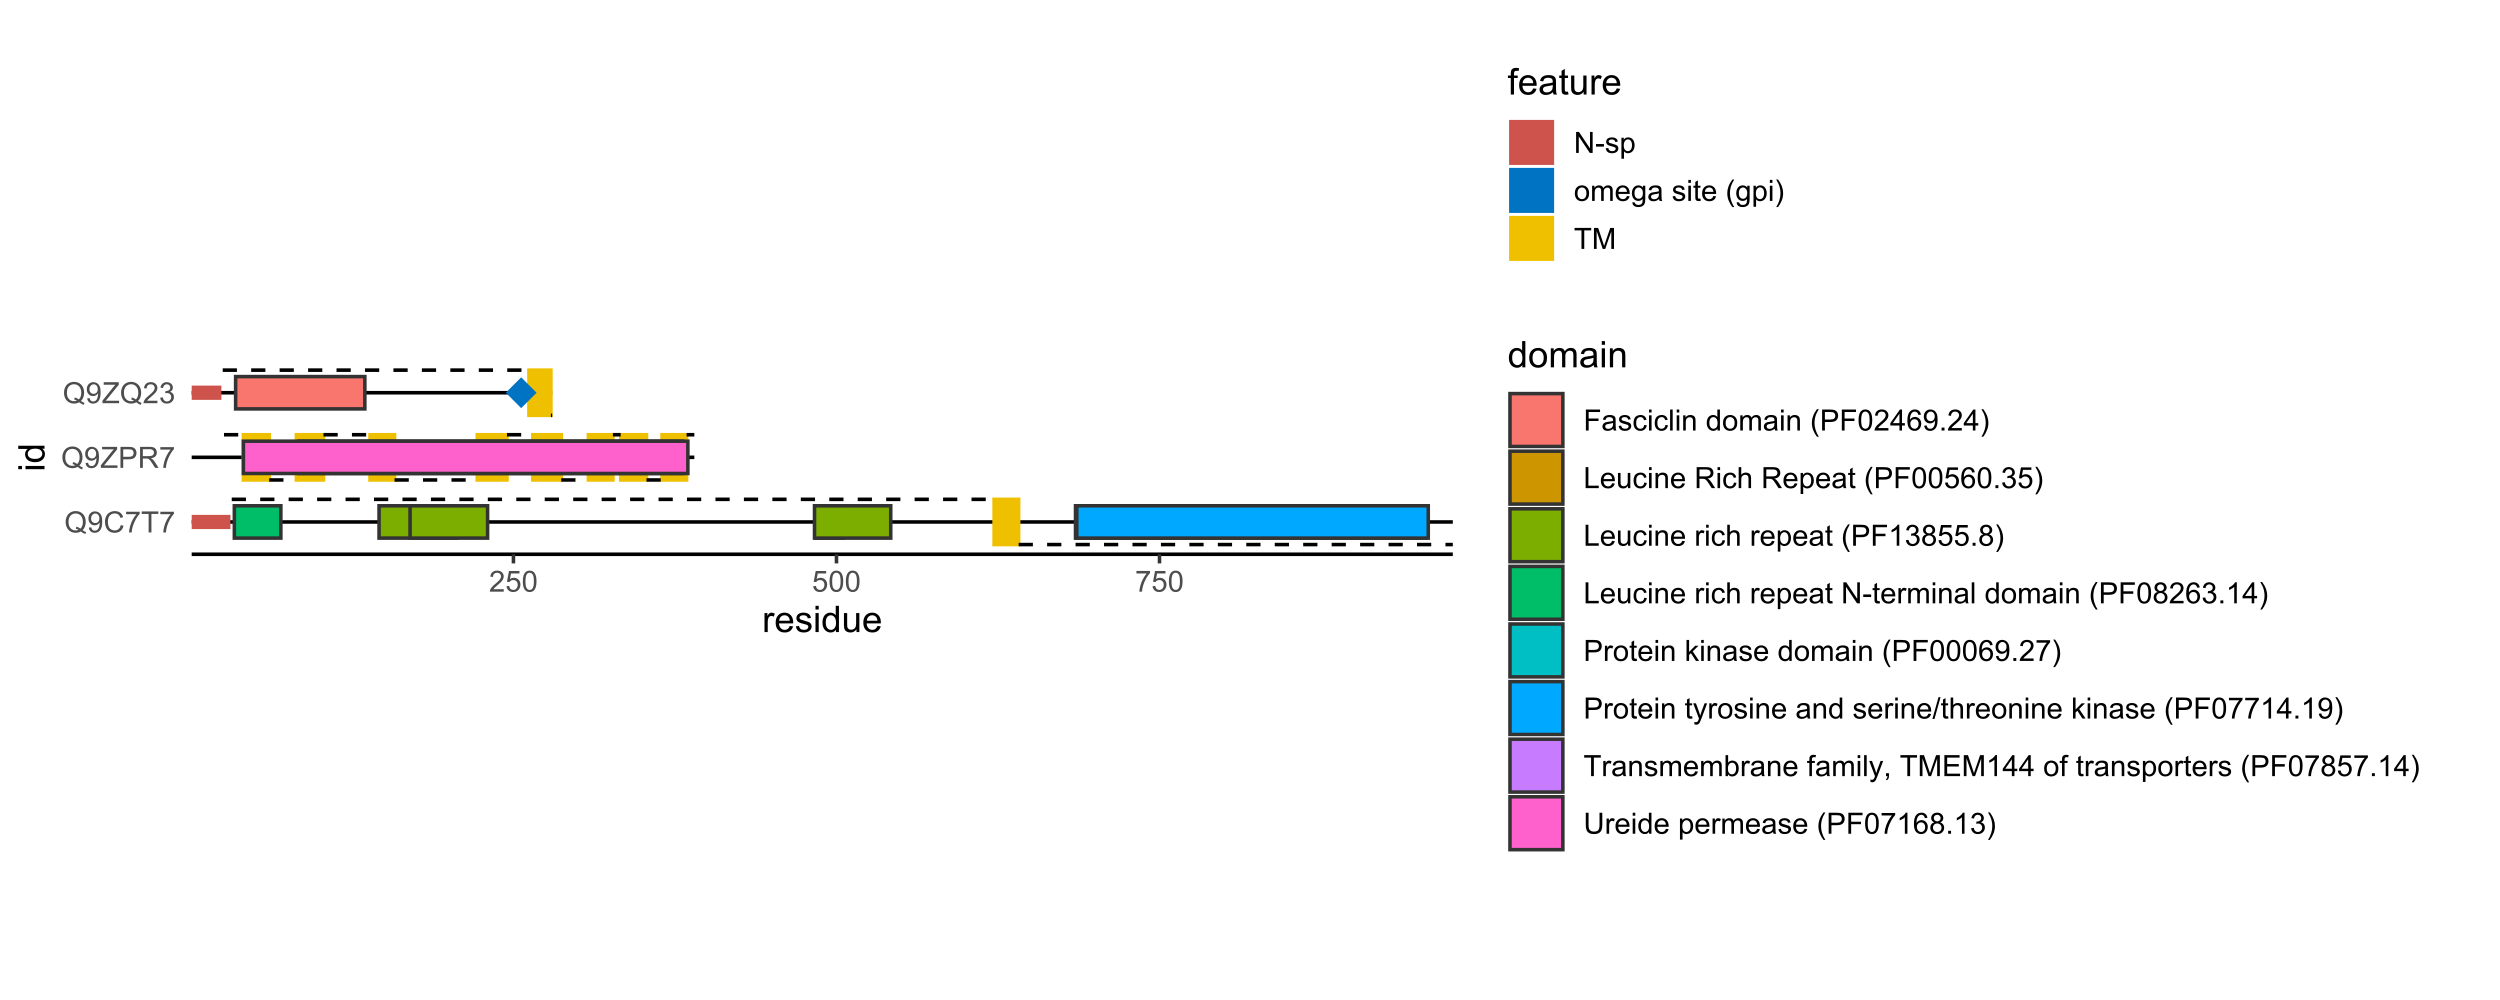 <?xml version="1.0" encoding="UTF-8"?>
<svg xmlns="http://www.w3.org/2000/svg" xmlns:xlink="http://www.w3.org/1999/xlink" width="750pt" height="300pt" viewBox="0 0 750 300" version="1.1">
<defs>
<g>
<symbol overflow="visible" id="glyph0-0">
<path style="stroke:none;" d="M 1.102 0 L 1.102 -5.5 L 5.5 -5.5 L 5.5 0 Z M 1.238 -0.137 L 5.363 -0.137 L 5.363 -5.363 L 1.238 -5.363 Z M 1.238 -0.137 "/>
</symbol>
<symbol overflow="visible" id="glyph0-1">
<path style="stroke:none;" d="M 5.453 -0.676 C 5.836 -0.402 6.191 -0.207 6.523 -0.09 L 6.277 0.488 C 5.82 0.324 5.371 0.07 4.926 -0.285 C 4.453 -0.023 3.938 0.105 3.379 0.109 C 2.805 0.105 2.285 -0.031 1.824 -0.305 C 1.355 -0.578 1 -0.965 0.754 -1.465 C 0.5 -1.961 0.375 -2.52 0.379 -3.148 C 0.375 -3.766 0.5 -4.332 0.754 -4.848 C 1.004 -5.355 1.363 -5.746 1.832 -6.012 C 2.297 -6.277 2.816 -6.41 3.395 -6.41 C 3.973 -6.41 4.496 -6.27 4.965 -5.996 C 5.43 -5.715 5.789 -5.328 6.035 -4.836 C 6.277 -4.336 6.398 -3.777 6.402 -3.152 C 6.398 -2.633 6.32 -2.164 6.164 -1.754 C 6.008 -1.336 5.77 -0.977 5.453 -0.676 Z M 3.617 -1.742 C 4.094 -1.602 4.492 -1.402 4.809 -1.141 C 5.297 -1.582 5.543 -2.254 5.543 -3.152 C 5.543 -3.66 5.453 -4.105 5.281 -4.488 C 5.105 -4.871 4.855 -5.168 4.523 -5.379 C 4.188 -5.59 3.812 -5.695 3.398 -5.695 C 2.773 -5.695 2.258 -5.48 1.852 -5.055 C 1.441 -4.629 1.234 -3.992 1.238 -3.148 C 1.234 -2.328 1.438 -1.699 1.844 -1.262 C 2.246 -0.82 2.766 -0.602 3.398 -0.605 C 3.695 -0.602 3.977 -0.66 4.242 -0.773 C 3.98 -0.941 3.703 -1.059 3.418 -1.133 Z M 3.617 -1.742 "/>
</symbol>
<symbol overflow="visible" id="glyph0-2">
<path style="stroke:none;" d="M 0.48 -1.457 L 1.227 -1.527 C 1.285 -1.172 1.406 -0.918 1.586 -0.762 C 1.762 -0.605 1.988 -0.527 2.27 -0.527 C 2.504 -0.527 2.715 -0.582 2.895 -0.691 C 3.074 -0.801 3.219 -0.945 3.336 -1.129 C 3.445 -1.309 3.543 -1.555 3.621 -1.863 C 3.699 -2.172 3.738 -2.484 3.738 -2.809 C 3.738 -2.84 3.734 -2.895 3.734 -2.965 C 3.578 -2.715 3.367 -2.512 3.102 -2.363 C 2.828 -2.207 2.539 -2.133 2.23 -2.137 C 1.707 -2.133 1.266 -2.32 0.906 -2.703 C 0.543 -3.078 0.363 -3.578 0.367 -4.199 C 0.363 -4.836 0.551 -5.348 0.93 -5.738 C 1.305 -6.125 1.777 -6.32 2.348 -6.324 C 2.754 -6.32 3.129 -6.211 3.469 -5.992 C 3.809 -5.77 4.066 -5.457 4.242 -5.051 C 4.418 -4.641 4.504 -4.047 4.508 -3.277 C 4.504 -2.469 4.418 -1.828 4.246 -1.355 C 4.07 -0.875 3.809 -0.512 3.465 -0.266 C 3.117 -0.016 2.715 0.105 2.25 0.109 C 1.758 0.105 1.355 -0.027 1.043 -0.301 C 0.73 -0.574 0.543 -0.961 0.48 -1.457 Z M 3.648 -4.238 C 3.645 -4.676 3.527 -5.027 3.293 -5.293 C 3.055 -5.551 2.77 -5.684 2.441 -5.684 C 2.094 -5.684 1.793 -5.543 1.543 -5.262 C 1.285 -4.98 1.16 -4.617 1.16 -4.172 C 1.16 -3.77 1.281 -3.441 1.523 -3.195 C 1.766 -2.941 2.062 -2.816 2.418 -2.82 C 2.773 -2.816 3.066 -2.941 3.301 -3.195 C 3.527 -3.441 3.645 -3.789 3.648 -4.238 Z M 3.648 -4.238 "/>
</symbol>
<symbol overflow="visible" id="glyph0-3">
<path style="stroke:none;" d="M 5.172 -2.207 L 6.008 -2 C 5.828 -1.312 5.516 -0.789 5.062 -0.43 C 4.609 -0.07 4.055 0.105 3.398 0.109 C 2.719 0.105 2.164 -0.031 1.742 -0.305 C 1.312 -0.582 0.988 -0.98 0.77 -1.508 C 0.543 -2.027 0.434 -2.59 0.438 -3.195 C 0.434 -3.848 0.559 -4.422 0.812 -4.91 C 1.062 -5.398 1.418 -5.77 1.883 -6.023 C 2.344 -6.277 2.855 -6.402 3.41 -6.406 C 4.039 -6.402 4.566 -6.242 5 -5.926 C 5.426 -5.602 5.727 -5.152 5.898 -4.57 L 5.078 -4.379 C 4.93 -4.832 4.719 -5.168 4.441 -5.379 C 4.164 -5.59 3.812 -5.695 3.395 -5.695 C 2.906 -5.695 2.504 -5.578 2.18 -5.344 C 1.852 -5.109 1.621 -4.797 1.492 -4.41 C 1.359 -4.016 1.293 -3.613 1.297 -3.203 C 1.293 -2.664 1.371 -2.195 1.531 -1.797 C 1.684 -1.395 1.926 -1.098 2.258 -0.902 C 2.586 -0.703 2.945 -0.602 3.332 -0.605 C 3.797 -0.602 4.191 -0.738 4.516 -1.008 C 4.836 -1.277 5.055 -1.676 5.172 -2.207 Z M 5.172 -2.207 "/>
</symbol>
<symbol overflow="visible" id="glyph0-4">
<path style="stroke:none;" d="M 0.418 -5.473 L 0.418 -6.219 L 4.496 -6.219 L 4.496 -5.617 C 4.09 -5.188 3.691 -4.621 3.301 -3.914 C 2.902 -3.203 2.602 -2.473 2.391 -1.73 C 2.234 -1.199 2.133 -0.625 2.094 0 L 1.297 0 C 1.305 -0.492 1.402 -1.09 1.59 -1.793 C 1.773 -2.496 2.043 -3.172 2.391 -3.824 C 2.738 -4.477 3.109 -5.027 3.504 -5.473 Z M 0.418 -5.473 "/>
</symbol>
<symbol overflow="visible" id="glyph0-5">
<path style="stroke:none;" d="M 2.281 0 L 2.281 -5.555 L 0.207 -5.555 L 0.207 -6.301 L 5.199 -6.301 L 5.199 -5.555 L 3.117 -5.555 L 3.117 0 Z M 2.281 0 "/>
</symbol>
<symbol overflow="visible" id="glyph0-6">
<path style="stroke:none;" d="M 0.176 0 L 0.176 -0.773 L 3.402 -4.809 C 3.629 -5.094 3.848 -5.344 4.055 -5.555 L 0.543 -5.555 L 0.543 -6.301 L 5.055 -6.301 L 5.055 -5.555 L 1.516 -1.188 L 1.133 -0.742 L 5.156 -0.742 L 5.156 0 Z M 0.176 0 "/>
</symbol>
<symbol overflow="visible" id="glyph0-7">
<path style="stroke:none;" d="M 0.68 0 L 0.68 -6.301 L 3.055 -6.301 C 3.469 -6.297 3.789 -6.277 4.012 -6.238 C 4.32 -6.184 4.578 -6.086 4.789 -5.941 C 4.996 -5.797 5.168 -5.594 5.297 -5.336 C 5.422 -5.074 5.484 -4.789 5.488 -4.477 C 5.484 -3.941 5.312 -3.488 4.977 -3.117 C 4.633 -2.746 4.02 -2.559 3.129 -2.562 L 1.512 -2.562 L 1.512 0 Z M 1.512 -3.305 L 3.141 -3.305 C 3.68 -3.305 4.062 -3.402 4.289 -3.605 C 4.516 -3.801 4.629 -4.086 4.629 -4.453 C 4.629 -4.715 4.559 -4.938 4.426 -5.129 C 4.289 -5.312 4.117 -5.438 3.902 -5.5 C 3.762 -5.535 3.5 -5.555 3.125 -5.555 L 1.512 -5.555 Z M 1.512 -3.305 "/>
</symbol>
<symbol overflow="visible" id="glyph0-8">
<path style="stroke:none;" d="M 0.691 0 L 0.691 -6.301 L 3.484 -6.301 C 4.043 -6.297 4.469 -6.242 4.766 -6.129 C 5.055 -6.016 5.289 -5.816 5.465 -5.531 C 5.637 -5.242 5.723 -4.926 5.727 -4.582 C 5.723 -4.133 5.578 -3.754 5.293 -3.449 C 5 -3.141 4.555 -2.945 3.953 -2.867 C 4.172 -2.758 4.34 -2.652 4.457 -2.551 C 4.695 -2.324 4.926 -2.047 5.148 -1.715 L 6.242 0 L 5.195 0 L 4.359 -1.312 C 4.117 -1.688 3.914 -1.977 3.758 -2.18 C 3.598 -2.379 3.457 -2.516 3.336 -2.598 C 3.207 -2.676 3.082 -2.734 2.957 -2.766 C 2.859 -2.785 2.703 -2.793 2.492 -2.797 L 1.527 -2.797 L 1.527 0 Z M 1.527 -3.52 L 3.316 -3.52 C 3.699 -3.516 3.996 -3.555 4.211 -3.637 C 4.422 -3.711 4.586 -3.836 4.699 -4.012 C 4.809 -4.184 4.863 -4.375 4.867 -4.582 C 4.863 -4.879 4.754 -5.121 4.543 -5.312 C 4.324 -5.504 3.984 -5.602 3.52 -5.602 L 1.527 -5.602 Z M 1.527 -3.52 "/>
</symbol>
<symbol overflow="visible" id="glyph0-9">
<path style="stroke:none;" d="M 4.43 -0.742 L 4.43 0 L 0.266 0 C 0.258 -0.188 0.289 -0.367 0.355 -0.539 C 0.461 -0.82 0.629 -1.098 0.863 -1.375 C 1.094 -1.648 1.434 -1.965 1.879 -2.328 C 2.562 -2.887 3.023 -3.332 3.266 -3.664 C 3.5 -3.988 3.621 -4.301 3.625 -4.594 C 3.621 -4.898 3.512 -5.156 3.297 -5.367 C 3.074 -5.578 2.789 -5.684 2.441 -5.684 C 2.066 -5.684 1.77 -5.57 1.547 -5.348 C 1.32 -5.125 1.207 -4.816 1.207 -4.422 L 0.414 -4.504 C 0.465 -5.094 0.668 -5.543 1.027 -5.855 C 1.379 -6.164 1.855 -6.32 2.457 -6.324 C 3.059 -6.32 3.539 -6.152 3.891 -5.82 C 4.242 -5.484 4.418 -5.07 4.422 -4.578 C 4.418 -4.32 4.367 -4.074 4.266 -3.832 C 4.164 -3.59 3.992 -3.332 3.754 -3.062 C 3.512 -2.793 3.113 -2.426 2.562 -1.957 C 2.094 -1.566 1.797 -1.301 1.664 -1.16 C 1.531 -1.02 1.422 -0.879 1.34 -0.742 Z M 4.43 -0.742 "/>
</symbol>
<symbol overflow="visible" id="glyph0-10">
<path style="stroke:none;" d="M 0.371 -1.664 L 1.145 -1.766 C 1.23 -1.324 1.383 -1.008 1.598 -0.816 C 1.809 -0.621 2.066 -0.527 2.375 -0.527 C 2.734 -0.527 3.043 -0.652 3.297 -0.906 C 3.547 -1.156 3.672 -1.469 3.676 -1.844 C 3.672 -2.195 3.555 -2.488 3.324 -2.719 C 3.09 -2.949 2.797 -3.062 2.441 -3.066 C 2.293 -3.062 2.109 -3.035 1.895 -2.98 L 1.98 -3.66 C 2.031 -3.652 2.07 -3.648 2.105 -3.652 C 2.434 -3.648 2.73 -3.734 2.996 -3.91 C 3.254 -4.078 3.387 -4.344 3.391 -4.703 C 3.387 -4.984 3.289 -5.219 3.102 -5.406 C 2.906 -5.59 2.66 -5.684 2.359 -5.688 C 2.055 -5.684 1.805 -5.59 1.605 -5.402 C 1.402 -5.215 1.273 -4.93 1.219 -4.555 L 0.445 -4.691 C 0.539 -5.207 0.754 -5.609 1.09 -5.895 C 1.426 -6.18 1.844 -6.32 2.344 -6.324 C 2.688 -6.32 3.004 -6.246 3.293 -6.102 C 3.582 -5.953 3.801 -5.754 3.953 -5.5 C 4.105 -5.242 4.184 -4.973 4.184 -4.688 C 4.184 -4.414 4.109 -4.164 3.965 -3.945 C 3.816 -3.719 3.602 -3.543 3.316 -3.41 C 3.688 -3.324 3.977 -3.145 4.184 -2.875 C 4.391 -2.602 4.492 -2.262 4.496 -1.859 C 4.492 -1.305 4.293 -0.84 3.895 -0.461 C 3.492 -0.078 2.984 0.109 2.371 0.113 C 1.816 0.109 1.355 -0.051 0.992 -0.379 C 0.625 -0.707 0.418 -1.137 0.371 -1.664 Z M 0.371 -1.664 "/>
</symbol>
<symbol overflow="visible" id="glyph0-11">
<path style="stroke:none;" d="M 0.367 -1.648 L 1.176 -1.719 C 1.234 -1.32 1.375 -1.023 1.594 -0.824 C 1.812 -0.625 2.078 -0.527 2.391 -0.527 C 2.762 -0.527 3.074 -0.668 3.336 -0.949 C 3.59 -1.23 3.719 -1.602 3.723 -2.066 C 3.719 -2.504 3.594 -2.852 3.348 -3.109 C 3.098 -3.363 2.773 -3.492 2.375 -3.492 C 2.125 -3.492 1.902 -3.434 1.703 -3.32 C 1.5 -3.207 1.344 -3.062 1.23 -2.883 L 0.504 -2.977 L 1.113 -6.215 L 4.246 -6.215 L 4.246 -5.473 L 1.73 -5.473 L 1.391 -3.781 C 1.766 -4.039 2.164 -4.172 2.582 -4.176 C 3.129 -4.172 3.594 -3.98 3.973 -3.605 C 4.352 -3.223 4.539 -2.734 4.543 -2.137 C 4.539 -1.562 4.375 -1.07 4.043 -0.656 C 3.637 -0.148 3.086 0.105 2.391 0.109 C 1.816 0.105 1.348 -0.051 0.984 -0.371 C 0.621 -0.691 0.414 -1.117 0.367 -1.648 Z M 0.367 -1.648 "/>
</symbol>
<symbol overflow="visible" id="glyph0-12">
<path style="stroke:none;" d="M 0.367 -3.105 C 0.363 -3.848 0.438 -4.445 0.594 -4.902 C 0.742 -5.355 0.973 -5.707 1.277 -5.953 C 1.578 -6.199 1.957 -6.32 2.418 -6.324 C 2.754 -6.32 3.051 -6.254 3.309 -6.121 C 3.562 -5.984 3.773 -5.789 3.938 -5.531 C 4.102 -5.273 4.23 -4.961 4.328 -4.594 C 4.422 -4.227 4.469 -3.73 4.473 -3.105 C 4.469 -2.367 4.395 -1.77 4.242 -1.316 C 4.09 -0.859 3.863 -0.508 3.562 -0.262 C 3.258 -0.016 2.875 0.105 2.418 0.109 C 1.809 0.105 1.332 -0.109 0.988 -0.547 C 0.57 -1.066 0.363 -1.922 0.367 -3.105 Z M 1.16 -3.105 C 1.16 -2.07 1.281 -1.379 1.523 -1.039 C 1.766 -0.695 2.062 -0.527 2.418 -0.527 C 2.773 -0.527 3.074 -0.699 3.316 -1.043 C 3.559 -1.387 3.68 -2.074 3.68 -3.105 C 3.68 -4.145 3.559 -4.832 3.316 -5.172 C 3.074 -5.512 2.77 -5.684 2.41 -5.684 C 2.051 -5.684 1.77 -5.531 1.559 -5.234 C 1.293 -4.844 1.16 -4.137 1.16 -3.105 Z M 1.16 -3.105 "/>
</symbol>
<symbol overflow="visible" id="glyph0-13">
<path style="stroke:none;" d="M 0.672 0 L 0.672 -6.301 L 1.527 -6.301 L 4.836 -1.352 L 4.836 -6.301 L 5.633 -6.301 L 5.633 0 L 4.777 0 L 1.469 -4.949 L 1.469 0 Z M 0.672 0 "/>
</symbol>
<symbol overflow="visible" id="glyph0-14">
<path style="stroke:none;" d="M 0.281 -1.891 L 0.281 -2.668 L 2.656 -2.668 L 2.656 -1.891 Z M 0.281 -1.891 "/>
</symbol>
<symbol overflow="visible" id="glyph0-15">
<path style="stroke:none;" d="M 0.27 -1.363 L 1.035 -1.484 C 1.078 -1.172 1.199 -0.938 1.395 -0.777 C 1.59 -0.609 1.863 -0.527 2.219 -0.531 C 2.57 -0.527 2.832 -0.602 3.008 -0.75 C 3.176 -0.895 3.262 -1.062 3.266 -1.258 C 3.262 -1.43 3.188 -1.566 3.039 -1.672 C 2.93 -1.734 2.664 -1.824 2.246 -1.934 C 1.676 -2.074 1.285 -2.195 1.066 -2.305 C 0.848 -2.406 0.68 -2.551 0.566 -2.738 C 0.453 -2.918 0.398 -3.125 0.398 -3.352 C 0.398 -3.555 0.445 -3.742 0.539 -3.914 C 0.633 -4.086 0.758 -4.23 0.918 -4.348 C 1.039 -4.434 1.203 -4.508 1.41 -4.574 C 1.617 -4.633 1.84 -4.664 2.078 -4.668 C 2.434 -4.664 2.75 -4.613 3.023 -4.512 C 3.293 -4.406 3.492 -4.266 3.621 -4.09 C 3.75 -3.914 3.84 -3.68 3.891 -3.387 L 3.133 -3.281 C 3.098 -3.516 2.996 -3.699 2.832 -3.832 C 2.664 -3.965 2.434 -4.031 2.137 -4.031 C 1.777 -4.031 1.523 -3.973 1.375 -3.855 C 1.223 -3.738 1.148 -3.598 1.148 -3.441 C 1.148 -3.34 1.18 -3.25 1.242 -3.172 C 1.305 -3.086 1.402 -3.02 1.539 -2.965 C 1.613 -2.934 1.84 -2.867 2.223 -2.766 C 2.766 -2.617 3.148 -2.496 3.367 -2.406 C 3.582 -2.312 3.75 -2.176 3.875 -2 C 3.996 -1.82 4.059 -1.602 4.062 -1.34 C 4.059 -1.078 3.984 -0.836 3.836 -0.609 C 3.684 -0.383 3.465 -0.207 3.184 -0.082 C 2.895 0.039 2.574 0.098 2.223 0.102 C 1.625 0.098 1.172 -0.02 0.863 -0.266 C 0.551 -0.508 0.355 -0.875 0.27 -1.363 Z M 0.27 -1.363 "/>
</symbol>
<symbol overflow="visible" id="glyph0-16">
<path style="stroke:none;" d="M 0.578 1.75 L 0.578 -4.562 L 1.285 -4.562 L 1.285 -3.969 C 1.449 -4.199 1.637 -4.375 1.848 -4.492 C 2.051 -4.605 2.305 -4.664 2.609 -4.668 C 2.992 -4.664 3.336 -4.562 3.637 -4.367 C 3.934 -4.164 4.16 -3.883 4.312 -3.516 C 4.465 -3.148 4.539 -2.746 4.543 -2.316 C 4.539 -1.848 4.457 -1.43 4.289 -1.055 C 4.121 -0.68 3.875 -0.391 3.559 -0.195 C 3.238 0.004 2.902 0.098 2.551 0.102 C 2.289 0.098 2.059 0.047 1.855 -0.059 C 1.648 -0.168 1.48 -0.305 1.352 -0.473 L 1.352 1.75 Z M 1.281 -2.258 C 1.277 -1.664 1.395 -1.23 1.637 -0.953 C 1.871 -0.668 2.16 -0.527 2.5 -0.531 C 2.84 -0.527 3.133 -0.672 3.383 -0.969 C 3.625 -1.258 3.75 -1.711 3.75 -2.32 C 3.75 -2.898 3.629 -3.332 3.391 -3.625 C 3.152 -3.914 2.867 -4.059 2.535 -4.062 C 2.203 -4.059 1.91 -3.906 1.66 -3.598 C 1.402 -3.289 1.277 -2.84 1.281 -2.258 Z M 1.281 -2.258 "/>
</symbol>
<symbol overflow="visible" id="glyph0-17">
<path style="stroke:none;" d="M 0.293 -2.281 C 0.293 -3.125 0.527 -3.754 0.996 -4.16 C 1.387 -4.496 1.863 -4.664 2.434 -4.668 C 3.059 -4.664 3.57 -4.457 3.969 -4.051 C 4.363 -3.637 4.562 -3.07 4.566 -2.348 C 4.562 -1.758 4.477 -1.297 4.301 -0.961 C 4.125 -0.625 3.867 -0.363 3.535 -0.176 C 3.195 0.008 2.828 0.098 2.434 0.102 C 1.789 0.098 1.273 -0.102 0.883 -0.512 C 0.488 -0.918 0.293 -1.508 0.293 -2.281 Z M 1.086 -2.281 C 1.082 -1.695 1.211 -1.258 1.469 -0.969 C 1.723 -0.672 2.043 -0.527 2.434 -0.531 C 2.812 -0.527 3.133 -0.672 3.391 -0.969 C 3.645 -1.258 3.773 -1.707 3.773 -2.309 C 3.773 -2.871 3.645 -3.297 3.387 -3.59 C 3.129 -3.879 2.809 -4.023 2.434 -4.027 C 2.043 -4.023 1.723 -3.879 1.469 -3.594 C 1.211 -3.301 1.082 -2.863 1.086 -2.281 Z M 1.086 -2.281 "/>
</symbol>
<symbol overflow="visible" id="glyph0-18">
<path style="stroke:none;" d="M 0.578 0 L 0.578 -4.562 L 1.273 -4.562 L 1.273 -3.922 C 1.414 -4.141 1.605 -4.32 1.844 -4.461 C 2.078 -4.594 2.348 -4.664 2.656 -4.668 C 2.992 -4.664 3.27 -4.594 3.488 -4.457 C 3.699 -4.312 3.852 -4.117 3.945 -3.867 C 4.301 -4.398 4.773 -4.664 5.355 -4.668 C 5.805 -4.664 6.148 -4.539 6.395 -4.289 C 6.637 -4.039 6.762 -3.652 6.762 -3.133 L 6.762 0 L 5.996 0 L 5.996 -2.875 C 5.992 -3.184 5.969 -3.406 5.918 -3.543 C 5.867 -3.676 5.773 -3.785 5.645 -3.871 C 5.512 -3.953 5.359 -3.996 5.184 -3.996 C 4.859 -3.996 4.594 -3.887 4.383 -3.676 C 4.172 -3.457 4.066 -3.117 4.066 -2.652 L 4.066 0 L 3.293 0 L 3.293 -2.965 C 3.293 -3.309 3.227 -3.566 3.102 -3.738 C 2.973 -3.91 2.77 -3.996 2.484 -3.996 C 2.266 -3.996 2.062 -3.938 1.879 -3.824 C 1.691 -3.707 1.559 -3.539 1.477 -3.32 C 1.391 -3.098 1.348 -2.781 1.352 -2.367 L 1.352 0 Z M 0.578 0 "/>
</symbol>
<symbol overflow="visible" id="glyph0-19">
<path style="stroke:none;" d="M 3.703 -1.469 L 4.504 -1.371 C 4.375 -0.902 4.141 -0.539 3.801 -0.285 C 3.461 -0.027 3.027 0.098 2.496 0.102 C 1.828 0.098 1.297 -0.102 0.906 -0.512 C 0.512 -0.918 0.316 -1.496 0.32 -2.242 C 0.316 -3.008 0.516 -3.605 0.914 -4.031 C 1.309 -4.453 1.82 -4.664 2.453 -4.668 C 3.059 -4.664 3.555 -4.457 3.945 -4.043 C 4.328 -3.629 4.523 -3.043 4.527 -2.289 C 4.523 -2.242 4.523 -2.176 4.523 -2.086 L 1.121 -2.086 C 1.145 -1.582 1.289 -1.195 1.547 -0.93 C 1.801 -0.66 2.117 -0.527 2.5 -0.531 C 2.781 -0.527 3.023 -0.602 3.227 -0.754 C 3.426 -0.902 3.586 -1.141 3.703 -1.469 Z M 1.164 -2.719 L 3.711 -2.719 C 3.672 -3.102 3.578 -3.387 3.422 -3.582 C 3.172 -3.879 2.852 -4.031 2.461 -4.031 C 2.105 -4.031 1.805 -3.91 1.566 -3.672 C 1.32 -3.434 1.188 -3.117 1.164 -2.719 Z M 1.164 -2.719 "/>
</symbol>
<symbol overflow="visible" id="glyph0-20">
<path style="stroke:none;" d="M 0.438 0.379 L 1.191 0.488 C 1.219 0.719 1.309 0.891 1.453 0.996 C 1.645 1.137 1.906 1.207 2.238 1.211 C 2.598 1.207 2.871 1.137 3.066 0.996 C 3.258 0.852 3.391 0.648 3.465 0.395 C 3.5 0.234 3.52 -0.094 3.52 -0.598 C 3.18 -0.199 2.758 0 2.258 0 C 1.625 0 1.141 -0.227 0.801 -0.68 C 0.453 -1.133 0.281 -1.676 0.285 -2.309 C 0.281 -2.742 0.359 -3.141 0.52 -3.512 C 0.676 -3.879 0.906 -4.164 1.207 -4.367 C 1.504 -4.562 1.855 -4.664 2.262 -4.668 C 2.797 -4.664 3.238 -4.445 3.594 -4.012 L 3.594 -4.562 L 4.305 -4.562 L 4.305 -0.617 C 4.301 0.094 4.227 0.594 4.086 0.891 C 3.938 1.188 3.711 1.422 3.398 1.594 C 3.086 1.766 2.699 1.852 2.242 1.852 C 1.695 1.852 1.254 1.727 0.922 1.484 C 0.586 1.234 0.426 0.867 0.438 0.379 Z M 1.078 -2.363 C 1.078 -1.762 1.195 -1.324 1.434 -1.051 C 1.672 -0.773 1.969 -0.637 2.328 -0.641 C 2.68 -0.637 2.98 -0.773 3.223 -1.051 C 3.461 -1.32 3.578 -1.75 3.582 -2.336 C 3.578 -2.895 3.457 -3.316 3.211 -3.602 C 2.961 -3.883 2.66 -4.023 2.316 -4.027 C 1.969 -4.023 1.676 -3.883 1.438 -3.605 C 1.195 -3.324 1.078 -2.91 1.078 -2.363 Z M 1.078 -2.363 "/>
</symbol>
<symbol overflow="visible" id="glyph0-21">
<path style="stroke:none;" d="M 3.559 -0.562 C 3.27 -0.32 2.996 -0.148 2.73 -0.047 C 2.465 0.051 2.18 0.098 1.879 0.102 C 1.375 0.098 0.988 -0.02 0.719 -0.266 C 0.449 -0.508 0.316 -0.82 0.316 -1.203 C 0.316 -1.422 0.367 -1.629 0.469 -1.816 C 0.57 -2 0.703 -2.148 0.871 -2.262 C 1.031 -2.371 1.215 -2.453 1.426 -2.516 C 1.574 -2.551 1.805 -2.59 2.113 -2.629 C 2.734 -2.703 3.195 -2.793 3.492 -2.895 C 3.492 -3 3.492 -3.066 3.496 -3.098 C 3.492 -3.41 3.418 -3.633 3.277 -3.766 C 3.074 -3.938 2.781 -4.023 2.398 -4.027 C 2.031 -4.023 1.762 -3.961 1.59 -3.836 C 1.414 -3.707 1.289 -3.48 1.207 -3.16 L 0.453 -3.262 C 0.516 -3.582 0.629 -3.844 0.789 -4.043 C 0.945 -4.242 1.172 -4.395 1.473 -4.504 C 1.77 -4.609 2.117 -4.664 2.508 -4.668 C 2.898 -4.664 3.215 -4.617 3.457 -4.527 C 3.699 -4.434 3.879 -4.32 3.996 -4.184 C 4.109 -4.043 4.188 -3.867 4.238 -3.656 C 4.258 -3.523 4.27 -3.285 4.273 -2.945 L 4.273 -1.914 C 4.27 -1.191 4.289 -0.734 4.324 -0.547 C 4.355 -0.352 4.418 -0.172 4.52 0 L 3.711 0 C 3.629 -0.16 3.578 -0.348 3.559 -0.562 Z M 3.492 -2.289 C 3.211 -2.172 2.789 -2.074 2.23 -2 C 1.91 -1.949 1.684 -1.898 1.555 -1.844 C 1.422 -1.785 1.32 -1.699 1.25 -1.59 C 1.176 -1.477 1.141 -1.355 1.145 -1.227 C 1.141 -1.016 1.219 -0.844 1.379 -0.707 C 1.531 -0.57 1.762 -0.504 2.062 -0.504 C 2.359 -0.504 2.621 -0.566 2.855 -0.699 C 3.086 -0.824 3.258 -1.004 3.367 -1.234 C 3.449 -1.406 3.492 -1.664 3.492 -2.008 Z M 3.492 -2.289 "/>
</symbol>
<symbol overflow="visible" id="glyph0-22">
<path style="stroke:none;" d=""/>
</symbol>
<symbol overflow="visible" id="glyph0-23">
<path style="stroke:none;" d="M 0.586 -5.41 L 0.586 -6.301 L 1.359 -6.301 L 1.359 -5.41 Z M 0.586 0 L 0.586 -4.562 L 1.359 -4.562 L 1.359 0 Z M 0.586 0 "/>
</symbol>
<symbol overflow="visible" id="glyph0-24">
<path style="stroke:none;" d="M 2.27 -0.691 L 2.379 -0.008 C 2.16 0.039 1.965 0.059 1.797 0.059 C 1.512 0.059 1.293 0.016 1.141 -0.074 C 0.984 -0.16 0.875 -0.277 0.816 -0.422 C 0.75 -0.566 0.719 -0.871 0.723 -1.336 L 0.723 -3.961 L 0.156 -3.961 L 0.156 -4.562 L 0.723 -4.562 L 0.723 -5.695 L 1.492 -6.156 L 1.492 -4.562 L 2.27 -4.562 L 2.27 -3.961 L 1.492 -3.961 L 1.492 -1.293 C 1.488 -1.07 1.5 -0.93 1.531 -0.867 C 1.555 -0.805 1.602 -0.754 1.664 -0.715 C 1.727 -0.676 1.812 -0.656 1.93 -0.66 C 2.012 -0.656 2.125 -0.668 2.27 -0.691 Z M 2.27 -0.691 "/>
</symbol>
<symbol overflow="visible" id="glyph0-25">
<path style="stroke:none;" d="M 2.059 1.852 C 1.629 1.312 1.27 0.684 0.973 -0.039 C 0.676 -0.758 0.527 -1.504 0.531 -2.281 C 0.527 -2.961 0.637 -3.617 0.863 -4.242 C 1.117 -4.965 1.516 -5.684 2.059 -6.406 L 2.613 -6.406 C 2.266 -5.805 2.035 -5.379 1.926 -5.129 C 1.75 -4.73 1.613 -4.32 1.512 -3.895 C 1.387 -3.355 1.324 -2.816 1.328 -2.277 C 1.324 -0.898 1.754 0.477 2.613 1.852 Z M 2.059 1.852 "/>
</symbol>
<symbol overflow="visible" id="glyph0-26">
<path style="stroke:none;" d="M 1.086 1.852 L 0.531 1.852 C 1.387 0.477 1.816 -0.898 1.816 -2.277 C 1.816 -2.812 1.754 -3.348 1.633 -3.879 C 1.535 -4.309 1.398 -4.719 1.227 -5.117 C 1.109 -5.371 0.879 -5.801 0.531 -6.406 L 1.086 -6.406 C 1.621 -5.684 2.02 -4.965 2.281 -4.242 C 2.5 -3.617 2.613 -2.961 2.613 -2.281 C 2.613 -1.504 2.465 -0.758 2.168 -0.039 C 1.871 0.684 1.508 1.312 1.086 1.852 Z M 1.086 1.852 "/>
</symbol>
<symbol overflow="visible" id="glyph0-27">
<path style="stroke:none;" d="M 0.652 0 L 0.652 -6.301 L 1.906 -6.301 L 3.398 -1.84 C 3.535 -1.422 3.633 -1.109 3.699 -0.906 C 3.77 -1.133 3.883 -1.469 4.035 -1.918 L 5.543 -6.301 L 6.664 -6.301 L 6.664 0 L 5.859 0 L 5.859 -5.273 L 4.031 0 L 3.277 0 L 1.457 -5.363 L 1.457 0 Z M 0.652 0 "/>
</symbol>
<symbol overflow="visible" id="glyph0-28">
<path style="stroke:none;" d="M 0.723 0 L 0.723 -6.301 L 4.973 -6.301 L 4.973 -5.555 L 1.555 -5.555 L 1.555 -3.605 L 4.512 -3.605 L 4.512 -2.863 L 1.555 -2.863 L 1.555 0 Z M 0.723 0 "/>
</symbol>
<symbol overflow="visible" id="glyph0-29">
<path style="stroke:none;" d="M 3.559 -1.672 L 4.32 -1.574 C 4.234 -1.047 4.023 -0.637 3.68 -0.34 C 3.336 -0.047 2.914 0.098 2.418 0.102 C 1.793 0.098 1.293 -0.102 0.914 -0.508 C 0.531 -0.914 0.34 -1.5 0.344 -2.266 C 0.34 -2.754 0.422 -3.184 0.586 -3.559 C 0.75 -3.926 0.996 -4.203 1.332 -4.391 C 1.664 -4.57 2.027 -4.664 2.422 -4.668 C 2.914 -4.664 3.32 -4.539 3.641 -4.289 C 3.953 -4.039 4.156 -3.684 4.246 -3.223 L 3.492 -3.105 C 3.422 -3.41 3.293 -3.641 3.113 -3.797 C 2.926 -3.953 2.707 -4.031 2.453 -4.031 C 2.062 -4.031 1.746 -3.891 1.504 -3.609 C 1.258 -3.328 1.137 -2.887 1.141 -2.285 C 1.137 -1.672 1.254 -1.227 1.492 -0.949 C 1.723 -0.668 2.027 -0.527 2.41 -0.531 C 2.711 -0.527 2.965 -0.621 3.172 -0.809 C 3.371 -0.996 3.5 -1.281 3.559 -1.672 Z M 3.559 -1.672 "/>
</symbol>
<symbol overflow="visible" id="glyph0-30">
<path style="stroke:none;" d="M 0.562 0 L 0.562 -6.301 L 1.336 -6.301 L 1.336 0 Z M 0.562 0 "/>
</symbol>
<symbol overflow="visible" id="glyph0-31">
<path style="stroke:none;" d="M 0.578 0 L 0.578 -4.562 L 1.277 -4.562 L 1.277 -3.914 C 1.609 -4.414 2.09 -4.664 2.727 -4.668 C 3 -4.664 3.254 -4.613 3.484 -4.52 C 3.715 -4.418 3.887 -4.289 4.004 -4.129 C 4.113 -3.969 4.195 -3.777 4.246 -3.559 C 4.273 -3.41 4.289 -3.16 4.289 -2.805 L 4.289 0 L 3.516 0 L 3.516 -2.777 C 3.516 -3.09 3.484 -3.324 3.426 -3.484 C 3.363 -3.637 3.258 -3.762 3.105 -3.855 C 2.949 -3.949 2.77 -3.996 2.566 -3.996 C 2.234 -3.996 1.949 -3.891 1.711 -3.68 C 1.469 -3.469 1.348 -3.07 1.352 -2.492 L 1.352 0 Z M 0.578 0 "/>
</symbol>
<symbol overflow="visible" id="glyph0-32">
<path style="stroke:none;" d="M 3.539 0 L 3.539 -0.574 C 3.25 -0.125 2.824 0.098 2.266 0.102 C 1.898 0.098 1.562 0 1.262 -0.199 C 0.953 -0.398 0.719 -0.676 0.551 -1.039 C 0.383 -1.395 0.297 -1.809 0.301 -2.277 C 0.297 -2.73 0.375 -3.145 0.527 -3.516 C 0.68 -3.887 0.906 -4.172 1.211 -4.371 C 1.512 -4.566 1.852 -4.664 2.23 -4.668 C 2.5 -4.664 2.746 -4.605 2.965 -4.492 C 3.18 -4.375 3.352 -4.223 3.488 -4.039 L 3.488 -6.301 L 4.258 -6.301 L 4.258 0 Z M 1.094 -2.277 C 1.09 -1.691 1.215 -1.254 1.465 -0.965 C 1.711 -0.672 2 -0.527 2.336 -0.531 C 2.672 -0.527 2.961 -0.664 3.199 -0.945 C 3.434 -1.219 3.551 -1.641 3.555 -2.211 C 3.551 -2.832 3.43 -3.293 3.191 -3.586 C 2.949 -3.879 2.652 -4.023 2.305 -4.027 C 1.957 -4.023 1.672 -3.883 1.441 -3.605 C 1.207 -3.32 1.09 -2.879 1.094 -2.277 Z M 1.094 -2.277 "/>
</symbol>
<symbol overflow="visible" id="glyph0-33">
<path style="stroke:none;" d="M 2.844 0 L 2.844 -1.508 L 0.113 -1.508 L 0.113 -2.219 L 2.988 -6.301 L 3.617 -6.301 L 3.617 -2.219 L 4.469 -2.219 L 4.469 -1.508 L 3.617 -1.508 L 3.617 0 Z M 2.844 -2.219 L 2.844 -5.059 L 0.871 -2.219 Z M 2.844 -2.219 "/>
</symbol>
<symbol overflow="visible" id="glyph0-34">
<path style="stroke:none;" d="M 4.379 -4.758 L 3.609 -4.695 C 3.539 -4.996 3.441 -5.219 3.316 -5.359 C 3.105 -5.574 2.848 -5.684 2.543 -5.688 C 2.297 -5.684 2.078 -5.617 1.895 -5.484 C 1.648 -5.305 1.457 -5.043 1.32 -4.703 C 1.176 -4.363 1.105 -3.879 1.102 -3.25 C 1.285 -3.531 1.512 -3.742 1.781 -3.879 C 2.051 -4.016 2.332 -4.082 2.629 -4.086 C 3.141 -4.082 3.578 -3.895 3.945 -3.516 C 4.305 -3.137 4.488 -2.645 4.492 -2.047 C 4.488 -1.648 4.402 -1.281 4.234 -0.941 C 4.062 -0.602 3.828 -0.34 3.531 -0.16 C 3.23 0.02 2.895 0.105 2.52 0.109 C 1.871 0.105 1.344 -0.129 0.941 -0.602 C 0.531 -1.074 0.328 -1.855 0.332 -2.949 C 0.328 -4.16 0.551 -5.047 1.004 -5.602 C 1.395 -6.082 1.926 -6.32 2.59 -6.324 C 3.086 -6.32 3.492 -6.184 3.809 -5.906 C 4.125 -5.629 4.312 -5.246 4.379 -4.758 Z M 1.219 -2.039 C 1.219 -1.773 1.273 -1.516 1.387 -1.273 C 1.5 -1.027 1.66 -0.844 1.863 -0.719 C 2.066 -0.59 2.277 -0.527 2.504 -0.527 C 2.828 -0.527 3.109 -0.656 3.348 -0.922 C 3.578 -1.184 3.695 -1.543 3.699 -2 C 3.695 -2.43 3.582 -2.773 3.352 -3.027 C 3.117 -3.273 2.824 -3.398 2.477 -3.402 C 2.121 -3.398 1.824 -3.273 1.582 -3.027 C 1.34 -2.773 1.219 -2.445 1.219 -2.039 Z M 1.219 -2.039 "/>
</symbol>
<symbol overflow="visible" id="glyph0-35">
<path style="stroke:none;" d="M 0.801 0 L 0.801 -0.883 L 1.68 -0.883 L 1.68 0 Z M 0.801 0 "/>
</symbol>
<symbol overflow="visible" id="glyph0-36">
<path style="stroke:none;" d="M 0.645 0 L 0.645 -6.301 L 1.477 -6.301 L 1.477 -0.742 L 4.582 -0.742 L 4.582 0 Z M 0.645 0 "/>
</symbol>
<symbol overflow="visible" id="glyph0-37">
<path style="stroke:none;" d="M 3.57 0 L 3.57 -0.672 C 3.211 -0.156 2.73 0.098 2.121 0.102 C 1.852 0.098 1.598 0.051 1.367 -0.051 C 1.133 -0.152 0.961 -0.281 0.848 -0.441 C 0.734 -0.594 0.656 -0.785 0.609 -1.016 C 0.578 -1.164 0.562 -1.406 0.562 -1.734 L 0.562 -4.562 L 1.336 -4.562 L 1.336 -2.031 C 1.336 -1.625 1.352 -1.352 1.383 -1.215 C 1.43 -1.008 1.531 -0.848 1.691 -0.734 C 1.848 -0.617 2.043 -0.562 2.277 -0.562 C 2.508 -0.562 2.727 -0.621 2.93 -0.738 C 3.133 -0.855 3.273 -1.016 3.359 -1.227 C 3.441 -1.43 3.484 -1.727 3.488 -2.117 L 3.488 -4.562 L 4.262 -4.562 L 4.262 0 Z M 3.57 0 "/>
</symbol>
<symbol overflow="visible" id="glyph0-38">
<path style="stroke:none;" d="M 0.578 0 L 0.578 -6.301 L 1.352 -6.301 L 1.352 -4.039 C 1.711 -4.453 2.168 -4.664 2.719 -4.668 C 3.055 -4.664 3.348 -4.598 3.602 -4.465 C 3.848 -4.332 4.027 -4.148 4.137 -3.914 C 4.242 -3.68 4.293 -3.336 4.297 -2.891 L 4.297 0 L 3.523 0 L 3.523 -2.891 C 3.52 -3.273 3.438 -3.555 3.27 -3.734 C 3.102 -3.906 2.863 -3.996 2.562 -4 C 2.328 -3.996 2.113 -3.938 1.914 -3.82 C 1.711 -3.703 1.566 -3.543 1.48 -3.34 C 1.391 -3.137 1.348 -2.855 1.352 -2.496 L 1.352 0 Z M 0.578 0 "/>
</symbol>
<symbol overflow="visible" id="glyph0-39">
<path style="stroke:none;" d="M 0.57 0 L 0.57 -4.562 L 1.266 -4.562 L 1.266 -3.871 C 1.445 -4.191 1.609 -4.406 1.758 -4.512 C 1.906 -4.613 2.07 -4.664 2.258 -4.668 C 2.516 -4.664 2.781 -4.582 3.051 -4.418 L 2.785 -3.699 C 2.59 -3.809 2.402 -3.867 2.219 -3.867 C 2.047 -3.867 1.895 -3.816 1.762 -3.715 C 1.625 -3.613 1.527 -3.473 1.473 -3.293 C 1.383 -3.016 1.34 -2.715 1.344 -2.391 L 1.344 0 Z M 0.57 0 "/>
</symbol>
<symbol overflow="visible" id="glyph0-40">
<path style="stroke:none;" d="M 3.277 0 L 2.504 0 L 2.504 -4.93 C 2.316 -4.75 2.074 -4.574 1.773 -4.395 C 1.469 -4.215 1.195 -4.082 0.957 -3.996 L 0.957 -4.742 C 1.387 -4.941 1.766 -5.188 2.09 -5.48 C 2.414 -5.77 2.645 -6.051 2.781 -6.324 L 3.277 -6.324 Z M 3.277 0 "/>
</symbol>
<symbol overflow="visible" id="glyph0-41">
<path style="stroke:none;" d="M 1.555 -3.418 C 1.23 -3.531 0.992 -3.699 0.84 -3.918 C 0.684 -4.133 0.609 -4.395 0.609 -4.699 C 0.609 -5.156 0.773 -5.539 1.102 -5.855 C 1.43 -6.164 1.867 -6.32 2.418 -6.324 C 2.969 -6.32 3.41 -6.16 3.746 -5.844 C 4.078 -5.523 4.246 -5.137 4.25 -4.68 C 4.246 -4.387 4.172 -4.133 4.02 -3.918 C 3.863 -3.699 3.629 -3.531 3.32 -3.418 C 3.707 -3.285 4 -3.082 4.203 -2.805 C 4.402 -2.52 4.504 -2.184 4.508 -1.801 C 4.504 -1.258 4.312 -0.805 3.934 -0.441 C 3.551 -0.074 3.051 0.105 2.434 0.109 C 1.809 0.105 1.309 -0.074 0.926 -0.441 C 0.543 -0.809 0.352 -1.27 0.355 -1.82 C 0.352 -2.23 0.457 -2.574 0.668 -2.852 C 0.875 -3.125 1.168 -3.312 1.555 -3.418 Z M 1.402 -4.727 C 1.398 -4.426 1.496 -4.184 1.688 -3.996 C 1.879 -3.805 2.129 -3.707 2.438 -3.711 C 2.734 -3.707 2.977 -3.801 3.168 -3.992 C 3.355 -4.176 3.449 -4.406 3.453 -4.684 C 3.449 -4.965 3.352 -5.203 3.16 -5.398 C 2.961 -5.586 2.719 -5.684 2.43 -5.688 C 2.129 -5.684 1.883 -5.59 1.691 -5.402 C 1.496 -5.215 1.398 -4.988 1.402 -4.727 Z M 1.152 -1.816 C 1.148 -1.598 1.199 -1.383 1.309 -1.176 C 1.41 -0.969 1.566 -0.809 1.773 -0.695 C 1.98 -0.582 2.203 -0.527 2.441 -0.527 C 2.809 -0.527 3.113 -0.645 3.355 -0.883 C 3.594 -1.121 3.715 -1.426 3.719 -1.793 C 3.715 -2.164 3.59 -2.469 3.344 -2.715 C 3.094 -2.957 2.785 -3.082 2.414 -3.082 C 2.051 -3.082 1.75 -2.961 1.512 -2.719 C 1.27 -2.477 1.148 -2.176 1.152 -1.816 Z M 1.152 -1.816 "/>
</symbol>
<symbol overflow="visible" id="glyph0-42">
<path style="stroke:none;" d="M 0.586 0 L 0.586 -6.301 L 1.359 -6.301 L 1.359 -2.707 L 3.188 -4.562 L 4.188 -4.562 L 2.445 -2.871 L 4.367 0 L 3.41 0 L 1.902 -2.332 L 1.359 -1.809 L 1.359 0 Z M 0.586 0 "/>
</symbol>
<symbol overflow="visible" id="glyph0-43">
<path style="stroke:none;" d="M 0.547 1.758 L 0.461 1.031 C 0.629 1.078 0.777 1.102 0.902 1.102 C 1.074 1.102 1.211 1.07 1.312 1.016 C 1.414 0.953 1.5 0.875 1.57 0.773 C 1.617 0.695 1.695 0.504 1.805 0.199 C 1.82 0.152 1.844 0.086 1.875 0.008 L 0.141 -4.562 L 0.977 -4.562 L 1.926 -1.922 C 2.047 -1.586 2.156 -1.23 2.258 -0.863 C 2.344 -1.215 2.449 -1.562 2.574 -1.902 L 3.551 -4.562 L 4.324 -4.562 L 2.586 0.078 C 2.398 0.574 2.254 0.922 2.152 1.113 C 2.012 1.367 1.855 1.551 1.68 1.672 C 1.5 1.789 1.289 1.852 1.043 1.852 C 0.895 1.852 0.727 1.82 0.547 1.758 Z M 0.547 1.758 "/>
</symbol>
<symbol overflow="visible" id="glyph0-44">
<path style="stroke:none;" d="M 0 0.109 L 1.828 -6.406 L 2.445 -6.406 L 0.625 0.109 Z M 0 0.109 "/>
</symbol>
<symbol overflow="visible" id="glyph0-45">
<path style="stroke:none;" d="M 1.293 0 L 0.574 0 L 0.574 -6.301 L 1.348 -6.301 L 1.348 -4.051 C 1.676 -4.457 2.094 -4.664 2.602 -4.668 C 2.879 -4.664 3.141 -4.605 3.395 -4.496 C 3.645 -4.379 3.852 -4.223 4.016 -4.02 C 4.172 -3.812 4.301 -3.562 4.395 -3.277 C 4.484 -2.984 4.527 -2.676 4.531 -2.352 C 4.527 -1.562 4.336 -0.957 3.953 -0.535 C 3.566 -0.109 3.102 0.098 2.562 0.102 C 2.02 0.098 1.598 -0.121 1.293 -0.57 Z M 1.285 -2.316 C 1.281 -1.766 1.355 -1.371 1.508 -1.129 C 1.75 -0.727 2.082 -0.527 2.496 -0.531 C 2.832 -0.527 3.121 -0.676 3.371 -0.973 C 3.613 -1.266 3.738 -1.703 3.742 -2.285 C 3.738 -2.879 3.621 -3.316 3.387 -3.605 C 3.152 -3.887 2.867 -4.031 2.531 -4.031 C 2.191 -4.031 1.898 -3.883 1.652 -3.59 C 1.406 -3.293 1.281 -2.867 1.285 -2.316 Z M 1.285 -2.316 "/>
</symbol>
<symbol overflow="visible" id="glyph0-46">
<path style="stroke:none;" d="M 0.766 0 L 0.766 -3.961 L 0.082 -3.961 L 0.082 -4.562 L 0.766 -4.562 L 0.766 -5.047 C 0.762 -5.352 0.789 -5.582 0.848 -5.73 C 0.918 -5.93 1.047 -6.09 1.238 -6.219 C 1.422 -6.34 1.688 -6.402 2.027 -6.406 C 2.246 -6.402 2.484 -6.379 2.75 -6.328 L 2.633 -5.656 C 2.469 -5.68 2.32 -5.695 2.18 -5.699 C 1.945 -5.695 1.777 -5.645 1.68 -5.547 C 1.582 -5.445 1.535 -5.258 1.535 -4.984 L 1.535 -4.562 L 2.422 -4.562 L 2.422 -3.961 L 1.535 -3.961 L 1.535 0 Z M 0.766 0 "/>
</symbol>
<symbol overflow="visible" id="glyph0-47">
<path style="stroke:none;" d="M 0.781 0 L 0.781 -0.883 L 1.664 -0.883 L 1.664 0 C 1.664 0.32 1.605 0.578 1.492 0.781 C 1.375 0.977 1.191 1.133 0.945 1.246 L 0.73 0.914 C 0.891 0.844 1.012 0.738 1.09 0.598 C 1.168 0.457 1.211 0.258 1.219 0 Z M 0.781 0 "/>
</symbol>
<symbol overflow="visible" id="glyph0-48">
<path style="stroke:none;" d="M 0.695 0 L 0.695 -6.301 L 5.25 -6.301 L 5.25 -5.555 L 1.531 -5.555 L 1.531 -3.625 L 5.016 -3.625 L 5.016 -2.887 L 1.531 -2.887 L 1.531 -0.742 L 5.398 -0.742 L 5.398 0 Z M 0.695 0 "/>
</symbol>
<symbol overflow="visible" id="glyph0-49">
<path style="stroke:none;" d="M 4.812 -6.301 L 5.645 -6.301 L 5.645 -2.66 C 5.641 -2.027 5.57 -1.523 5.43 -1.152 C 5.285 -0.777 5.027 -0.473 4.652 -0.242 C 4.277 -0.008 3.785 0.105 3.184 0.109 C 2.59 0.105 2.109 0.008 1.734 -0.195 C 1.359 -0.398 1.09 -0.695 0.93 -1.082 C 0.77 -1.465 0.691 -1.992 0.691 -2.66 L 0.691 -6.301 L 1.527 -6.301 L 1.527 -2.664 C 1.523 -2.113 1.574 -1.711 1.68 -1.453 C 1.777 -1.195 1.953 -0.996 2.203 -0.855 C 2.449 -0.715 2.75 -0.645 3.109 -0.645 C 3.723 -0.645 4.16 -0.781 4.422 -1.059 C 4.68 -1.336 4.809 -1.871 4.812 -2.664 Z M 4.812 -6.301 "/>
</symbol>
<symbol overflow="visible" id="glyph1-0">
<path style="stroke:none;" d="M 1.375 0 L 1.375 -6.875 L 6.875 -6.875 L 6.875 0 Z M 1.547 -0.172 L 6.703 -0.172 L 6.703 -6.703 L 1.547 -6.703 Z M 1.547 -0.172 "/>
</symbol>
<symbol overflow="visible" id="glyph1-1">
<path style="stroke:none;" d="M 0.715 0 L 0.715 -5.703 L 1.586 -5.703 L 1.586 -4.84 C 1.805 -5.242 2.008 -5.508 2.199 -5.637 C 2.383 -5.766 2.59 -5.828 2.82 -5.832 C 3.141 -5.828 3.473 -5.727 3.812 -5.523 L 3.48 -4.625 C 3.242 -4.762 3.004 -4.832 2.773 -4.836 C 2.555 -4.832 2.363 -4.77 2.199 -4.645 C 2.027 -4.516 1.91 -4.34 1.844 -4.113 C 1.73 -3.77 1.676 -3.391 1.68 -2.984 L 1.68 0 Z M 0.715 0 "/>
</symbol>
<symbol overflow="visible" id="glyph1-2">
<path style="stroke:none;" d="M 4.629 -1.836 L 5.629 -1.715 C 5.469 -1.125 5.176 -0.672 4.75 -0.352 C 4.324 -0.031 3.781 0.129 3.121 0.129 C 2.281 0.129 1.617 -0.125 1.133 -0.641 C 0.641 -1.152 0.398 -1.875 0.402 -2.805 C 0.398 -3.762 0.645 -4.504 1.145 -5.035 C 1.637 -5.562 2.277 -5.828 3.066 -5.832 C 3.824 -5.828 4.449 -5.57 4.934 -5.051 C 5.418 -4.531 5.66 -3.801 5.66 -2.863 C 5.66 -2.805 5.656 -2.719 5.656 -2.605 L 1.402 -2.605 C 1.434 -1.977 1.613 -1.496 1.934 -1.164 C 2.25 -0.828 2.645 -0.66 3.125 -0.664 C 3.477 -0.66 3.781 -0.754 4.031 -0.945 C 4.281 -1.129 4.48 -1.426 4.629 -1.836 Z M 1.457 -3.398 L 4.641 -3.398 C 4.598 -3.879 4.473 -4.238 4.273 -4.48 C 3.961 -4.852 3.562 -5.039 3.078 -5.039 C 2.629 -5.039 2.258 -4.891 1.957 -4.594 C 1.652 -4.297 1.484 -3.898 1.457 -3.398 Z M 1.457 -3.398 "/>
</symbol>
<symbol overflow="visible" id="glyph1-3">
<path style="stroke:none;" d="M 0.34 -1.703 L 1.293 -1.852 C 1.344 -1.469 1.492 -1.172 1.742 -0.969 C 1.984 -0.762 2.328 -0.66 2.773 -0.664 C 3.211 -0.66 3.539 -0.75 3.758 -0.934 C 3.969 -1.113 4.078 -1.328 4.082 -1.574 C 4.078 -1.789 3.984 -1.961 3.797 -2.09 C 3.664 -2.172 3.332 -2.281 2.809 -2.418 C 2.098 -2.594 1.605 -2.75 1.332 -2.883 C 1.055 -3.012 0.848 -3.191 0.711 -3.422 C 0.566 -3.652 0.496 -3.906 0.5 -4.188 C 0.496 -4.441 0.555 -4.676 0.672 -4.895 C 0.785 -5.105 0.945 -5.289 1.148 -5.438 C 1.297 -5.547 1.5 -5.637 1.762 -5.715 C 2.02 -5.789 2.301 -5.828 2.602 -5.832 C 3.047 -5.828 3.438 -5.766 3.777 -5.637 C 4.113 -5.508 4.363 -5.332 4.527 -5.113 C 4.688 -4.891 4.797 -4.598 4.859 -4.234 L 3.914 -4.102 C 3.871 -4.395 3.746 -4.621 3.543 -4.789 C 3.336 -4.953 3.043 -5.039 2.668 -5.039 C 2.223 -5.039 1.906 -4.965 1.719 -4.816 C 1.523 -4.668 1.43 -4.496 1.434 -4.301 C 1.43 -4.176 1.469 -4.062 1.551 -3.965 C 1.629 -3.859 1.754 -3.773 1.922 -3.707 C 2.016 -3.668 2.301 -3.586 2.777 -3.461 C 3.461 -3.273 3.938 -3.121 4.207 -3.008 C 4.477 -2.891 4.688 -2.723 4.844 -2.504 C 4.996 -2.277 5.074 -2.004 5.074 -1.676 C 5.074 -1.352 4.98 -1.047 4.793 -0.766 C 4.605 -0.48 4.332 -0.262 3.98 -0.105 C 3.621 0.051 3.223 0.129 2.777 0.129 C 2.035 0.129 1.469 -0.023 1.082 -0.332 C 0.691 -0.641 0.445 -1.098 0.34 -1.703 Z M 0.34 -1.703 "/>
</symbol>
<symbol overflow="visible" id="glyph1-4">
<path style="stroke:none;" d="M 0.73 -6.762 L 0.73 -7.875 L 1.695 -7.875 L 1.695 -6.762 Z M 0.73 0 L 0.73 -5.703 L 1.695 -5.703 L 1.695 0 Z M 0.73 0 "/>
</symbol>
<symbol overflow="visible" id="glyph1-5">
<path style="stroke:none;" d="M 4.426 0 L 4.426 -0.719 C 4.059 -0.152 3.527 0.129 2.832 0.129 C 2.371 0.129 1.953 0.004 1.574 -0.246 C 1.191 -0.496 0.895 -0.844 0.688 -1.297 C 0.477 -1.742 0.375 -2.262 0.375 -2.848 C 0.375 -3.414 0.469 -3.93 0.66 -4.395 C 0.848 -4.859 1.133 -5.215 1.516 -5.461 C 1.895 -5.707 2.32 -5.828 2.789 -5.832 C 3.133 -5.828 3.438 -5.758 3.707 -5.613 C 3.973 -5.469 4.191 -5.277 4.359 -5.047 L 4.359 -7.875 L 5.324 -7.875 L 5.324 0 Z M 1.371 -2.848 C 1.371 -2.113 1.523 -1.566 1.832 -1.207 C 2.137 -0.844 2.5 -0.66 2.922 -0.664 C 3.34 -0.66 3.699 -0.836 3.996 -1.184 C 4.293 -1.527 4.441 -2.055 4.441 -2.766 C 4.441 -3.547 4.289 -4.117 3.988 -4.484 C 3.688 -4.844 3.316 -5.027 2.879 -5.031 C 2.445 -5.027 2.086 -4.852 1.801 -4.504 C 1.512 -4.152 1.371 -3.602 1.371 -2.848 Z M 1.371 -2.848 "/>
</symbol>
<symbol overflow="visible" id="glyph1-6">
<path style="stroke:none;" d="M 4.465 0 L 4.465 -0.836 C 4.02 -0.191 3.414 0.129 2.652 0.129 C 2.312 0.129 2 0.066 1.711 -0.062 C 1.418 -0.191 1.199 -0.355 1.059 -0.551 C 0.914 -0.746 0.816 -0.984 0.762 -1.266 C 0.723 -1.453 0.703 -1.754 0.703 -2.172 L 0.703 -5.703 L 1.672 -5.703 L 1.672 -2.539 C 1.668 -2.031 1.688 -1.691 1.73 -1.52 C 1.785 -1.262 1.914 -1.062 2.113 -0.922 C 2.309 -0.773 2.555 -0.703 2.848 -0.703 C 3.137 -0.703 3.406 -0.777 3.66 -0.926 C 3.914 -1.074 4.094 -1.273 4.199 -1.531 C 4.305 -1.785 4.359 -2.16 4.359 -2.648 L 4.359 -5.703 L 5.328 -5.703 L 5.328 0 Z M 4.465 0 "/>
</symbol>
<symbol overflow="visible" id="glyph1-7">
<path style="stroke:none;" d="M 0.957 0 L 0.957 -4.953 L 0.102 -4.953 L 0.102 -5.703 L 0.957 -5.703 L 0.957 -6.312 C 0.953 -6.691 0.988 -6.977 1.059 -7.164 C 1.148 -7.41 1.312 -7.613 1.551 -7.773 C 1.781 -7.926 2.109 -8.004 2.535 -8.008 C 2.805 -8.004 3.105 -7.973 3.438 -7.91 L 3.293 -7.07 C 3.09 -7.102 2.898 -7.117 2.723 -7.121 C 2.426 -7.117 2.219 -7.055 2.098 -6.934 C 1.977 -6.805 1.914 -6.57 1.918 -6.23 L 1.918 -5.703 L 3.031 -5.703 L 3.031 -4.953 L 1.918 -4.953 L 1.918 0 Z M 0.957 0 "/>
</symbol>
<symbol overflow="visible" id="glyph1-8">
<path style="stroke:none;" d="M 4.445 -0.703 C 4.086 -0.398 3.742 -0.184 3.414 -0.059 C 3.082 0.066 2.727 0.129 2.348 0.129 C 1.719 0.129 1.238 -0.023 0.902 -0.328 C 0.566 -0.633 0.398 -1.023 0.398 -1.504 C 0.398 -1.781 0.461 -2.035 0.586 -2.27 C 0.711 -2.496 0.875 -2.684 1.086 -2.824 C 1.289 -2.965 1.523 -3.07 1.781 -3.141 C 1.969 -3.191 2.254 -3.238 2.641 -3.289 C 3.418 -3.375 3.992 -3.488 4.367 -3.621 C 4.367 -3.754 4.371 -3.836 4.371 -3.871 C 4.371 -4.266 4.277 -4.543 4.098 -4.703 C 3.848 -4.918 3.48 -5.027 2.996 -5.031 C 2.539 -5.027 2.203 -4.949 1.988 -4.793 C 1.77 -4.633 1.609 -4.352 1.508 -3.949 L 0.562 -4.078 C 0.648 -4.48 0.789 -4.805 0.988 -5.055 C 1.184 -5.301 1.469 -5.492 1.844 -5.629 C 2.215 -5.762 2.645 -5.828 3.137 -5.832 C 3.621 -5.828 4.02 -5.773 4.324 -5.66 C 4.629 -5.543 4.852 -5.398 4.996 -5.227 C 5.137 -5.055 5.238 -4.836 5.297 -4.57 C 5.328 -4.406 5.344 -4.109 5.344 -3.68 L 5.344 -2.391 C 5.344 -1.492 5.363 -0.922 5.406 -0.684 C 5.445 -0.445 5.527 -0.219 5.648 0 L 4.641 0 C 4.539 -0.199 4.473 -0.434 4.445 -0.703 Z M 4.367 -2.863 C 4.012 -2.719 3.488 -2.598 2.789 -2.496 C 2.391 -2.438 2.105 -2.371 1.941 -2.301 C 1.773 -2.227 1.648 -2.121 1.562 -1.988 C 1.473 -1.848 1.43 -1.695 1.43 -1.531 C 1.43 -1.27 1.527 -1.055 1.723 -0.887 C 1.918 -0.711 2.203 -0.625 2.578 -0.629 C 2.949 -0.625 3.277 -0.707 3.57 -0.871 C 3.859 -1.031 4.074 -1.254 4.211 -1.543 C 4.312 -1.754 4.363 -2.078 4.367 -2.508 Z M 4.367 -2.863 "/>
</symbol>
<symbol overflow="visible" id="glyph1-9">
<path style="stroke:none;" d="M 2.836 -0.863 L 2.977 -0.012 C 2.703 0.043 2.457 0.07 2.246 0.074 C 1.891 0.07 1.621 0.02 1.43 -0.09 C 1.234 -0.199 1.098 -0.348 1.02 -0.527 C 0.941 -0.707 0.902 -1.086 0.902 -1.672 L 0.902 -4.953 L 0.195 -4.953 L 0.195 -5.703 L 0.902 -5.703 L 0.902 -7.117 L 1.863 -7.695 L 1.863 -5.703 L 2.836 -5.703 L 2.836 -4.953 L 1.863 -4.953 L 1.863 -1.617 C 1.863 -1.34 1.879 -1.16 1.914 -1.086 C 1.945 -1.004 2 -0.941 2.078 -0.898 C 2.152 -0.848 2.262 -0.824 2.41 -0.828 C 2.516 -0.824 2.66 -0.836 2.836 -0.863 Z M 2.836 -0.863 "/>
</symbol>
<symbol overflow="visible" id="glyph1-10">
<path style="stroke:none;" d="M 0.367 -2.852 C 0.363 -3.906 0.656 -4.688 1.246 -5.199 C 1.734 -5.617 2.332 -5.828 3.039 -5.832 C 3.82 -5.828 4.461 -5.574 4.961 -5.062 C 5.457 -4.547 5.707 -3.836 5.711 -2.934 C 5.707 -2.195 5.598 -1.617 5.379 -1.199 C 5.156 -0.777 4.832 -0.449 4.414 -0.219 C 3.992 0.016 3.535 0.129 3.039 0.129 C 2.238 0.129 1.594 -0.125 1.105 -0.637 C 0.609 -1.148 0.363 -1.887 0.367 -2.852 Z M 1.359 -2.852 C 1.359 -2.121 1.516 -1.574 1.836 -1.211 C 2.152 -0.844 2.555 -0.66 3.039 -0.664 C 3.516 -0.66 3.914 -0.844 4.234 -1.211 C 4.551 -1.574 4.711 -2.133 4.715 -2.883 C 4.711 -3.586 4.551 -4.117 4.234 -4.484 C 3.91 -4.844 3.512 -5.027 3.039 -5.031 C 2.555 -5.027 2.152 -4.848 1.836 -4.488 C 1.516 -4.129 1.359 -3.582 1.359 -2.852 Z M 1.359 -2.852 "/>
</symbol>
<symbol overflow="visible" id="glyph1-11">
<path style="stroke:none;" d="M 0.727 0 L 0.727 -5.703 L 1.59 -5.703 L 1.59 -4.902 C 1.766 -5.18 2.004 -5.406 2.305 -5.578 C 2.598 -5.746 2.938 -5.828 3.32 -5.832 C 3.738 -5.828 4.086 -5.742 4.359 -5.566 C 4.629 -5.391 4.816 -5.145 4.93 -4.836 C 5.379 -5.496 5.969 -5.828 6.691 -5.832 C 7.254 -5.828 7.688 -5.672 7.996 -5.363 C 8.297 -5.047 8.449 -4.566 8.453 -3.914 L 8.453 0 L 7.492 0 L 7.492 -3.594 C 7.488 -3.977 7.457 -4.254 7.398 -4.426 C 7.332 -4.594 7.219 -4.734 7.059 -4.84 C 6.891 -4.941 6.695 -4.992 6.477 -4.996 C 6.07 -4.992 5.738 -4.859 5.477 -4.594 C 5.211 -4.328 5.078 -3.898 5.082 -3.312 L 5.082 0 L 4.113 0 L 4.113 -3.707 C 4.113 -4.133 4.031 -4.453 3.875 -4.672 C 3.715 -4.883 3.461 -4.992 3.105 -4.996 C 2.832 -4.992 2.578 -4.922 2.348 -4.781 C 2.117 -4.637 1.949 -4.426 1.848 -4.152 C 1.738 -3.875 1.688 -3.477 1.691 -2.961 L 1.691 0 Z M 0.727 0 "/>
</symbol>
<symbol overflow="visible" id="glyph1-12">
<path style="stroke:none;" d="M 0.727 0 L 0.727 -5.703 L 1.594 -5.703 L 1.594 -4.895 C 2.012 -5.516 2.617 -5.828 3.41 -5.832 C 3.754 -5.828 4.066 -5.766 4.355 -5.645 C 4.641 -5.52 4.859 -5.359 5.004 -5.16 C 5.145 -4.957 5.242 -4.719 5.305 -4.445 C 5.336 -4.266 5.355 -3.953 5.359 -3.508 L 5.359 0 L 4.395 0 L 4.395 -3.469 C 4.395 -3.863 4.355 -4.156 4.281 -4.352 C 4.203 -4.543 4.07 -4.699 3.879 -4.82 C 3.688 -4.934 3.461 -4.992 3.207 -4.996 C 2.793 -4.992 2.438 -4.859 2.141 -4.602 C 1.836 -4.336 1.688 -3.844 1.691 -3.117 L 1.691 0 Z M 0.727 0 "/>
</symbol>
<symbol overflow="visible" id="glyph2-0">
<path style="stroke:none;" d="M 0 -1.375 L -6.875 -1.375 L -6.875 -6.875 L 0 -6.875 Z M -0.172 -1.547 L -0.172 -6.703 L -6.703 -6.703 L -6.703 -1.547 Z M -0.172 -1.547 "/>
</symbol>
<symbol overflow="visible" id="glyph2-1">
<path style="stroke:none;" d="M -6.762 -0.73 L -7.875 -0.73 L -7.875 -1.699 L -6.762 -1.699 Z M 0 -0.73 L -5.703 -0.73 L -5.703 -1.699 L 0 -1.695 Z M 0 -0.73 "/>
</symbol>
<symbol overflow="visible" id="glyph2-2">
<path style="stroke:none;" d="M 0 -4.426 L -0.719 -4.426 C -0.152 -4.059 0.129 -3.527 0.129 -2.832 C 0.129 -2.371 0.004 -1.953 -0.246 -1.574 C -0.496 -1.191 -0.844 -0.895 -1.297 -0.688 C -1.742 -0.477 -2.262 -0.375 -2.848 -0.375 C -3.414 -0.375 -3.93 -0.469 -4.395 -0.66 C -4.859 -0.848 -5.215 -1.133 -5.461 -1.516 C -5.707 -1.895 -5.828 -2.32 -5.832 -2.789 C -5.828 -3.133 -5.758 -3.438 -5.613 -3.707 C -5.469 -3.973 -5.277 -4.191 -5.047 -4.359 L -7.875 -4.363 L -7.875 -5.324 L 0 -5.324 Z M -2.848 -1.371 C -2.113 -1.371 -1.566 -1.523 -1.207 -1.832 C -0.844 -2.137 -0.66 -2.5 -0.664 -2.922 C -0.66 -3.34 -0.836 -3.699 -1.184 -3.996 C -1.527 -4.293 -2.055 -4.441 -2.766 -4.441 C -3.547 -4.441 -4.117 -4.289 -4.484 -3.988 C -4.844 -3.688 -5.027 -3.316 -5.031 -2.879 C -5.027 -2.445 -4.852 -2.086 -4.504 -1.801 C -4.152 -1.512 -3.602 -1.371 -2.848 -1.371 Z M -2.848 -1.371 "/>
</symbol>
</g>
<clipPath id="clip1">
  <path d="M 0 102.652 L 750 102.652 L 750 197.352 L 0 197.352 Z M 0 102.652 "/>
</clipPath>
<clipPath id="clip2">
  <path d="M 57.508 108.129 L 435.844 108.129 L 435.844 166.273 L 57.508 166.273 Z M 57.508 108.129 "/>
</clipPath>
<clipPath id="clip3">
  <path d="M 57.508 117 L 167 117 L 167 119 L 57.508 119 Z M 57.508 117 "/>
</clipPath>
<clipPath id="clip4">
  <path d="M 57.508 156 L 435.844 156 L 435.844 158 L 57.508 158 Z M 57.508 156 "/>
</clipPath>
<clipPath id="clip5">
  <path d="M 57.508 136 L 209 136 L 209 138 L 57.508 138 Z M 57.508 136 "/>
</clipPath>
<clipPath id="clip6">
  <path d="M 305 162 L 435.844 162 L 435.844 164 L 305 164 Z M 305 162 "/>
</clipPath>
<clipPath id="clip7">
  <path d="M 57.508 115 L 69 115 L 69 120 L 57.508 120 Z M 57.508 115 "/>
</clipPath>
<clipPath id="clip8">
  <path d="M 57.508 154 L 72 154 L 72 159 L 57.508 159 Z M 57.508 154 "/>
</clipPath>
</defs>
<g id="surface16">
<rect x="0" y="0" width="750" height="300" style="fill:rgb(100%,100%,100%);fill-opacity:1;stroke:none;"/>
<g clip-path="url(#clip1)" clip-rule="nonzero">
<path style="fill-rule:nonzero;fill:rgb(100%,100%,100%);fill-opacity:1;stroke-width:1.067;stroke-linecap:round;stroke-linejoin:round;stroke:rgb(100%,100%,100%);stroke-opacity:1;stroke-miterlimit:10;" d="M 0 197.348 L 750 197.348 L 750 102.648 L 0 102.648 Z M 0 197.348 "/>
</g>
<g clip-path="url(#clip2)" clip-rule="nonzero">
<path style=" stroke:none;fill-rule:nonzero;fill:rgb(100%,100%,100%);fill-opacity:1;" d="M 57.508 166.277 L 435.844 166.277 L 435.844 108.133 L 57.508 108.133 Z M 57.508 166.277 "/>
</g>
<g clip-path="url(#clip3)" clip-rule="nonzero">
<path style="fill:none;stroke-width:1.067;stroke-linecap:butt;stroke-linejoin:round;stroke:rgb(0%,0%,0%);stroke-opacity:1;stroke-miterlimit:10;" d="M 57.508 117.82 L 165.66 117.82 "/>
</g>
<g clip-path="url(#clip4)" clip-rule="nonzero">
<path style="fill:none;stroke-width:1.067;stroke-linecap:butt;stroke-linejoin:round;stroke:rgb(0%,0%,0%);stroke-opacity:1;stroke-miterlimit:10;" d="M 57.508 156.586 L 435.844 156.586 "/>
</g>
<g clip-path="url(#clip5)" clip-rule="nonzero">
<path style="fill:none;stroke-width:1.067;stroke-linecap:butt;stroke-linejoin:round;stroke:rgb(0%,0%,0%);stroke-opacity:1;stroke-miterlimit:10;" d="M 57.508 137.203 L 208.301 137.203 "/>
</g>
<path style="fill-rule:nonzero;fill:rgb(93.725%,75.294%,0%);fill-opacity:1;stroke-width:1.067;stroke-linecap:square;stroke-linejoin:miter;stroke:rgb(93.725%,75.294%,0%);stroke-opacity:1;stroke-miterlimit:10;" d="M 298.23 163.367 L 305.594 163.367 L 305.594 149.801 L 298.23 149.801 Z M 298.23 163.367 "/>
<path style="fill-rule:nonzero;fill:rgb(93.725%,75.294%,0%);fill-opacity:1;stroke-width:1.067;stroke-linecap:square;stroke-linejoin:miter;stroke:rgb(93.725%,75.294%,0%);stroke-opacity:1;stroke-miterlimit:10;" d="M 73.012 143.988 L 80.766 143.988 L 80.766 130.422 L 73.012 130.422 Z M 73.012 143.988 "/>
<path style="fill-rule:nonzero;fill:rgb(93.725%,75.294%,0%);fill-opacity:1;stroke-width:1.067;stroke-linecap:square;stroke-linejoin:miter;stroke:rgb(93.725%,75.294%,0%);stroke-opacity:1;stroke-miterlimit:10;" d="M 88.906 143.988 L 97.047 143.988 L 97.047 130.422 L 88.906 130.422 Z M 88.906 143.988 "/>
<path style="fill-rule:nonzero;fill:rgb(93.725%,75.294%,0%);fill-opacity:1;stroke-width:1.067;stroke-linecap:square;stroke-linejoin:miter;stroke:rgb(93.725%,75.294%,0%);stroke-opacity:1;stroke-miterlimit:10;" d="M 111.004 143.988 L 118.367 143.988 L 118.367 130.422 L 111.004 130.422 Z M 111.004 143.988 "/>
<path style="fill-rule:nonzero;fill:rgb(93.725%,75.294%,0%);fill-opacity:1;stroke-width:1.067;stroke-linecap:square;stroke-linejoin:miter;stroke:rgb(93.725%,75.294%,0%);stroke-opacity:1;stroke-miterlimit:10;" d="M 143.176 143.988 L 152.09 143.988 L 152.09 130.422 L 143.176 130.422 Z M 143.176 143.988 "/>
<path style="fill-rule:nonzero;fill:rgb(93.725%,75.294%,0%);fill-opacity:1;stroke-width:1.067;stroke-linecap:square;stroke-linejoin:miter;stroke:rgb(93.725%,75.294%,0%);stroke-opacity:1;stroke-miterlimit:10;" d="M 159.844 143.988 L 168.371 143.988 L 168.371 130.422 L 159.844 130.422 Z M 159.844 143.988 "/>
<path style="fill-rule:nonzero;fill:rgb(93.725%,75.294%,0%);fill-opacity:1;stroke-width:1.067;stroke-linecap:square;stroke-linejoin:miter;stroke:rgb(93.725%,75.294%,0%);stroke-opacity:1;stroke-miterlimit:10;" d="M 176.512 143.988 L 183.875 143.988 L 183.875 130.422 L 176.512 130.422 Z M 176.512 143.988 "/>
<path style="fill-rule:nonzero;fill:rgb(93.725%,75.294%,0%);fill-opacity:1;stroke-width:1.067;stroke-linecap:square;stroke-linejoin:miter;stroke:rgb(93.725%,75.294%,0%);stroke-opacity:1;stroke-miterlimit:10;" d="M 186.203 143.988 L 193.957 143.988 L 193.957 130.422 L 186.203 130.422 Z M 186.203 143.988 "/>
<path style="fill-rule:nonzero;fill:rgb(93.725%,75.294%,0%);fill-opacity:1;stroke-width:1.067;stroke-linecap:square;stroke-linejoin:miter;stroke:rgb(93.725%,75.294%,0%);stroke-opacity:1;stroke-miterlimit:10;" d="M 198.609 143.988 L 205.973 143.988 L 205.973 130.422 L 198.609 130.422 Z M 198.609 143.988 "/>
<path style="fill-rule:nonzero;fill:rgb(93.725%,75.294%,0%);fill-opacity:1;stroke-width:1.067;stroke-linecap:square;stroke-linejoin:miter;stroke:rgb(93.725%,75.294%,0%);stroke-opacity:1;stroke-miterlimit:10;" d="M 158.68 124.605 L 165.27 124.605 L 165.27 111.039 L 158.68 111.039 Z M 158.68 124.605 "/>
<g clip-path="url(#clip6)" clip-rule="nonzero">
<path style="fill:none;stroke-width:1.067;stroke-linecap:butt;stroke-linejoin:round;stroke:rgb(0%,0%,0%);stroke-opacity:1;stroke-dasharray:4.268,4.268;stroke-miterlimit:10;" d="M 305.598 163.367 L 435.844 163.367 "/>
</g>
<path style="fill:none;stroke-width:1.067;stroke-linecap:butt;stroke-linejoin:round;stroke:rgb(0%,0%,0%);stroke-opacity:1;stroke-dasharray:4.268,4.268;stroke-miterlimit:10;" d="M 80.766 143.988 L 88.906 143.988 "/>
<path style="fill:none;stroke-width:1.067;stroke-linecap:butt;stroke-linejoin:round;stroke:rgb(0%,0%,0%);stroke-opacity:1;stroke-dasharray:4.268,4.268;stroke-miterlimit:10;" d="M 118.367 143.988 L 143.176 143.988 "/>
<path style="fill:none;stroke-width:1.067;stroke-linecap:butt;stroke-linejoin:round;stroke:rgb(0%,0%,0%);stroke-opacity:1;stroke-dasharray:4.268,4.268;stroke-miterlimit:10;" d="M 168.371 143.988 L 176.512 143.988 "/>
<path style="fill:none;stroke-width:1.067;stroke-linecap:butt;stroke-linejoin:round;stroke:rgb(0%,0%,0%);stroke-opacity:1;stroke-dasharray:4.268,4.268;stroke-miterlimit:10;" d="M 193.957 143.988 L 198.609 143.988 "/>
<path style="fill:none;stroke-width:1.067;stroke-linecap:butt;stroke-linejoin:round;stroke:rgb(0%,0%,0%);stroke-opacity:1;stroke-dasharray:4.268,4.268;stroke-miterlimit:10;" d="M 165.27 124.605 L 165.66 124.605 "/>
<path style="fill:none;stroke-width:1.067;stroke-linecap:butt;stroke-linejoin:round;stroke:rgb(0%,0%,0%);stroke-opacity:1;stroke-dasharray:4.268,4.268;stroke-miterlimit:10;" d="M 69.523 149.801 L 298.23 149.801 "/>
<path style="fill:none;stroke-width:1.067;stroke-linecap:butt;stroke-linejoin:round;stroke:rgb(0%,0%,0%);stroke-opacity:1;stroke-dasharray:4.268,4.268;stroke-miterlimit:10;" d="M 67.199 130.418 L 73.012 130.418 "/>
<path style="fill:none;stroke-width:1.067;stroke-linecap:butt;stroke-linejoin:round;stroke:rgb(0%,0%,0%);stroke-opacity:1;stroke-dasharray:4.268,4.268;stroke-miterlimit:10;" d="M 97.047 130.418 L 111.004 130.418 "/>
<path style="fill:none;stroke-width:1.067;stroke-linecap:butt;stroke-linejoin:round;stroke:rgb(0%,0%,0%);stroke-opacity:1;stroke-dasharray:4.268,4.268;stroke-miterlimit:10;" d="M 152.09 130.418 L 159.844 130.418 "/>
<path style="fill:none;stroke-width:1.067;stroke-linecap:butt;stroke-linejoin:round;stroke:rgb(0%,0%,0%);stroke-opacity:1;stroke-dasharray:4.268,4.268;stroke-miterlimit:10;" d="M 183.879 130.418 L 186.203 130.418 "/>
<path style="fill:none;stroke-width:1.067;stroke-linecap:butt;stroke-linejoin:round;stroke:rgb(0%,0%,0%);stroke-opacity:1;stroke-dasharray:4.268,4.268;stroke-miterlimit:10;" d="M 205.973 130.418 L 208.301 130.418 "/>
<path style="fill:none;stroke-width:1.067;stroke-linecap:butt;stroke-linejoin:round;stroke:rgb(0%,0%,0%);stroke-opacity:1;stroke-dasharray:4.268,4.268;stroke-miterlimit:10;" d="M 66.812 111.039 L 158.68 111.039 "/>
<path style="fill-rule:nonzero;fill:rgb(80.392%,58.824%,0%);fill-opacity:1;stroke-width:1.067;stroke-linecap:square;stroke-linejoin:miter;stroke:rgb(20%,20%,20%);stroke-opacity:1;stroke-miterlimit:10;" d="M 244.738 161.43 L 252.879 161.43 L 252.879 151.738 L 244.738 151.738 Z M 244.738 161.43 "/>
<path style="fill-rule:nonzero;fill:rgb(48.627%,68.235%,0%);fill-opacity:1;stroke-width:1.067;stroke-linecap:square;stroke-linejoin:miter;stroke:rgb(20%,20%,20%);stroke-opacity:1;stroke-miterlimit:10;" d="M 113.715 161.43 L 136.973 161.43 L 136.973 151.738 L 113.715 151.738 Z M 113.715 161.43 "/>
<path style="fill-rule:nonzero;fill:rgb(48.627%,68.235%,0%);fill-opacity:1;stroke-width:1.067;stroke-linecap:square;stroke-linejoin:miter;stroke:rgb(20%,20%,20%);stroke-opacity:1;stroke-miterlimit:10;" d="M 123.02 161.43 L 146.277 161.43 L 146.277 151.738 L 123.02 151.738 Z M 123.02 161.43 "/>
<path style="fill-rule:nonzero;fill:rgb(48.627%,68.235%,0%);fill-opacity:1;stroke-width:1.067;stroke-linecap:square;stroke-linejoin:miter;stroke:rgb(20%,20%,20%);stroke-opacity:1;stroke-miterlimit:10;" d="M 244.352 161.43 L 267.223 161.43 L 267.223 151.738 L 244.352 151.738 Z M 244.352 161.43 "/>
<path style="fill-rule:nonzero;fill:rgb(0%,74.51%,40.392%);fill-opacity:1;stroke-width:1.067;stroke-linecap:square;stroke-linejoin:miter;stroke:rgb(20%,20%,20%);stroke-opacity:1;stroke-miterlimit:10;" d="M 70.301 161.43 L 84.254 161.43 L 84.254 151.738 L 70.301 151.738 Z M 70.301 161.43 "/>
<path style="fill-rule:nonzero;fill:rgb(0%,74.902%,76.863%);fill-opacity:1;stroke-width:1.067;stroke-linecap:square;stroke-linejoin:miter;stroke:rgb(20%,20%,20%);stroke-opacity:1;stroke-miterlimit:10;" d="M 322.652 161.43 L 427.703 161.43 L 427.703 151.738 L 322.652 151.738 Z M 322.652 161.43 "/>
<path style="fill-rule:nonzero;fill:rgb(0%,66.275%,100%);fill-opacity:1;stroke-width:1.067;stroke-linecap:square;stroke-linejoin:miter;stroke:rgb(20%,20%,20%);stroke-opacity:1;stroke-miterlimit:10;" d="M 323.039 161.43 L 428.477 161.43 L 428.477 151.738 L 323.039 151.738 Z M 323.039 161.43 "/>
<path style="fill-rule:nonzero;fill:rgb(78.039%,48.627%,100%);fill-opacity:1;stroke-width:1.067;stroke-linecap:square;stroke-linejoin:miter;stroke:rgb(20%,20%,20%);stroke-opacity:1;stroke-miterlimit:10;" d="M 89.684 142.047 L 204.812 142.047 L 204.812 132.355 L 89.684 132.355 Z M 89.684 142.047 "/>
<path style="fill-rule:nonzero;fill:rgb(100%,38.039%,80%);fill-opacity:1;stroke-width:1.067;stroke-linecap:square;stroke-linejoin:miter;stroke:rgb(20%,20%,20%);stroke-opacity:1;stroke-miterlimit:10;" d="M 73.012 142.047 L 206.359 142.047 L 206.359 132.355 L 73.012 132.355 Z M 73.012 142.047 "/>
<path style="fill-rule:nonzero;fill:rgb(97.255%,46.275%,42.745%);fill-opacity:1;stroke-width:1.067;stroke-linecap:square;stroke-linejoin:miter;stroke:rgb(20%,20%,20%);stroke-opacity:1;stroke-miterlimit:10;" d="M 70.688 122.668 L 109.453 122.668 L 109.453 112.977 L 70.688 112.977 Z M 70.688 122.668 "/>
<g clip-path="url(#clip7)" clip-rule="nonzero">
<path style="fill:none;stroke-width:4.268;stroke-linecap:butt;stroke-linejoin:round;stroke:rgb(80.392%,32.549%,29.804%);stroke-opacity:1;stroke-miterlimit:10;" d="M 57.508 117.82 L 66.422 117.82 "/>
</g>
<g clip-path="url(#clip8)" clip-rule="nonzero">
<path style="fill:none;stroke-width:4.268;stroke-linecap:butt;stroke-linejoin:round;stroke:rgb(80.392%,32.549%,29.804%);stroke-opacity:1;stroke-miterlimit:10;" d="M 57.508 156.586 L 69.137 156.586 "/>
</g>
<path style=" stroke:none;fill-rule:nonzero;fill:rgb(0%,45.098%,76.078%);fill-opacity:1;" d="M 151.734 117.82 L 156.355 113.199 L 160.977 117.82 L 156.355 122.441 Z M 151.734 117.82 "/>
<g style="fill:rgb(30.196%,30.196%,30.196%);fill-opacity:1;">
  <use xlink:href="#glyph0-1" x="19.32" y="159.734"/>
  <use xlink:href="#glyph0-2" x="26.165" y="159.734"/>
  <use xlink:href="#glyph0-3" x="31.059" y="159.734"/>
  <use xlink:href="#glyph0-4" x="37.414" y="159.734"/>
  <use xlink:href="#glyph0-5" x="42.309" y="159.734"/>
  <use xlink:href="#glyph0-4" x="47.684" y="159.734"/>
</g>
<g style="fill:rgb(30.196%,30.196%,30.196%);fill-opacity:1;">
  <use xlink:href="#glyph0-1" x="18.344" y="140.352"/>
  <use xlink:href="#glyph0-2" x="25.189" y="140.352"/>
  <use xlink:href="#glyph0-6" x="30.083" y="140.352"/>
  <use xlink:href="#glyph0-7" x="35.458" y="140.352"/>
  <use xlink:href="#glyph0-8" x="41.328" y="140.352"/>
  <use xlink:href="#glyph0-4" x="47.683" y="140.352"/>
</g>
<g style="fill:rgb(30.196%,30.196%,30.196%);fill-opacity:1;">
  <use xlink:href="#glyph0-1" x="18.832" y="120.969"/>
  <use xlink:href="#glyph0-2" x="25.677" y="120.969"/>
  <use xlink:href="#glyph0-6" x="30.571" y="120.969"/>
  <use xlink:href="#glyph0-1" x="35.946" y="120.969"/>
  <use xlink:href="#glyph0-9" x="42.791" y="120.969"/>
  <use xlink:href="#glyph0-10" x="47.686" y="120.969"/>
</g>
<path style="fill:none;stroke-width:1.067;stroke-linecap:butt;stroke-linejoin:round;stroke:rgb(0%,0%,0%);stroke-opacity:1;stroke-miterlimit:10;" d="M 57.508 166.277 L 435.844 166.277 "/>
<path style="fill:none;stroke-width:1.067;stroke-linecap:butt;stroke-linejoin:round;stroke:rgb(20%,20%,20%);stroke-opacity:1;stroke-miterlimit:10;" d="M 154.031 169.016 L 154.031 166.277 "/>
<path style="fill:none;stroke-width:1.067;stroke-linecap:butt;stroke-linejoin:round;stroke:rgb(20%,20%,20%);stroke-opacity:1;stroke-miterlimit:10;" d="M 250.941 169.016 L 250.941 166.277 "/>
<path style="fill:none;stroke-width:1.067;stroke-linecap:butt;stroke-linejoin:round;stroke:rgb(20%,20%,20%);stroke-opacity:1;stroke-miterlimit:10;" d="M 347.848 169.016 L 347.848 166.277 "/>
<g style="fill:rgb(30.196%,30.196%,30.196%);fill-opacity:1;">
  <use xlink:href="#glyph0-9" x="146.691" y="177.508"/>
  <use xlink:href="#glyph0-11" x="151.586" y="177.508"/>
  <use xlink:href="#glyph0-12" x="156.48" y="177.508"/>
</g>
<g style="fill:rgb(30.196%,30.196%,30.196%);fill-opacity:1;">
  <use xlink:href="#glyph0-11" x="243.602" y="177.508"/>
  <use xlink:href="#glyph0-12" x="248.496" y="177.508"/>
  <use xlink:href="#glyph0-12" x="253.39" y="177.508"/>
</g>
<g style="fill:rgb(30.196%,30.196%,30.196%);fill-opacity:1;">
  <use xlink:href="#glyph0-4" x="340.508" y="177.508"/>
  <use xlink:href="#glyph0-11" x="345.402" y="177.508"/>
  <use xlink:href="#glyph0-12" x="350.296" y="177.508"/>
</g>
<g style="fill:rgb(0%,0%,0%);fill-opacity:1;">
  <use xlink:href="#glyph1-1" x="228.637" y="189.621"/>
  <use xlink:href="#glyph1-2" x="232.3" y="189.621"/>
  <use xlink:href="#glyph1-3" x="238.417" y="189.621"/>
  <use xlink:href="#glyph1-4" x="243.917" y="189.621"/>
  <use xlink:href="#glyph1-5" x="246.361" y="189.621"/>
  <use xlink:href="#glyph1-6" x="252.479" y="189.621"/>
  <use xlink:href="#glyph1-2" x="258.597" y="189.621"/>
</g>
<g style="fill:rgb(0%,0%,0%);fill-opacity:1;">
  <use xlink:href="#glyph2-1" x="13.352" y="141.484"/>
  <use xlink:href="#glyph2-2" x="13.352" y="139.041"/>
</g>
<path style=" stroke:none;fill-rule:nonzero;fill:rgb(100%,100%,100%);fill-opacity:1;" d="M 446.801 84.203 L 545.141 84.203 L 545.141 13.316 L 446.801 13.316 Z M 446.801 84.203 "/>
<g style="fill:rgb(0%,0%,0%);fill-opacity:1;">
  <use xlink:href="#glyph1-7" x="452.281" y="28.355"/>
  <use xlink:href="#glyph1-2" x="455.337" y="28.355"/>
  <use xlink:href="#glyph1-8" x="461.455" y="28.355"/>
  <use xlink:href="#glyph1-9" x="467.573" y="28.355"/>
  <use xlink:href="#glyph1-6" x="470.629" y="28.355"/>
  <use xlink:href="#glyph1-1" x="476.747" y="28.355"/>
  <use xlink:href="#glyph1-2" x="480.41" y="28.355"/>
</g>
<path style=" stroke:none;fill-rule:nonzero;fill:rgb(100%,100%,100%);fill-opacity:1;" d="M 452.281 49.926 L 466.68 49.926 L 466.68 35.527 L 452.281 35.527 Z M 452.281 49.926 "/>
<path style="fill-rule:nonzero;fill:rgb(93.725%,75.294%,0%);fill-opacity:1;stroke-width:2.71;stroke-linecap:square;stroke-linejoin:miter;stroke:rgb(80.392%,32.549%,29.804%);stroke-opacity:1;stroke-miterlimit:10;" d="M 454.082 48.125 L 464.883 48.125 L 464.883 37.324 L 454.082 37.324 Z M 454.082 48.125 "/>
<path style="fill:none;stroke-width:10.67;stroke-linecap:butt;stroke-linejoin:round;stroke:rgb(80.392%,32.549%,29.804%);stroke-opacity:1;stroke-miterlimit:10;" d="M 453.723 42.723 L 465.242 42.723 "/>
<path style=" stroke:none;fill-rule:nonzero;fill:rgb(80.392%,32.549%,29.804%);fill-opacity:1;" d="M 453.793 48.414 L 465.172 48.414 L 465.172 37.035 L 453.793 37.035 Z M 453.793 48.414 "/>
<path style=" stroke:none;fill-rule:nonzero;fill:rgb(100%,100%,100%);fill-opacity:1;" d="M 452.281 64.324 L 466.68 64.324 L 466.68 49.926 L 452.281 49.926 Z M 452.281 64.324 "/>
<path style="fill-rule:nonzero;fill:rgb(93.725%,75.294%,0%);fill-opacity:1;stroke-width:2.71;stroke-linecap:square;stroke-linejoin:miter;stroke:rgb(0%,45.098%,76.078%);stroke-opacity:1;stroke-miterlimit:10;" d="M 454.082 62.523 L 464.883 62.523 L 464.883 51.723 L 454.082 51.723 Z M 454.082 62.523 "/>
<path style="fill:none;stroke-width:10.67;stroke-linecap:butt;stroke-linejoin:round;stroke:rgb(0%,45.098%,76.078%);stroke-opacity:1;stroke-miterlimit:10;" d="M 453.723 57.125 L 465.242 57.125 "/>
<path style=" stroke:none;fill-rule:nonzero;fill:rgb(0%,45.098%,76.078%);fill-opacity:1;" d="M 453.793 62.812 L 465.172 62.812 L 465.172 51.434 L 453.793 51.434 Z M 453.793 62.812 "/>
<path style=" stroke:none;fill-rule:nonzero;fill:rgb(100%,100%,100%);fill-opacity:1;" d="M 452.281 78.723 L 466.68 78.723 L 466.68 64.324 L 452.281 64.324 Z M 452.281 78.723 "/>
<path style="fill-rule:nonzero;fill:rgb(93.725%,75.294%,0%);fill-opacity:1;stroke-width:2.71;stroke-linecap:square;stroke-linejoin:miter;stroke:rgb(93.725%,75.294%,0%);stroke-opacity:1;stroke-miterlimit:10;" d="M 454.082 76.926 L 464.883 76.926 L 464.883 66.125 L 454.082 66.125 Z M 454.082 76.926 "/>
<path style="fill:none;stroke-width:10.67;stroke-linecap:butt;stroke-linejoin:round;stroke:rgb(93.725%,75.294%,0%);stroke-opacity:1;stroke-miterlimit:10;" d="M 453.723 71.523 L 465.242 71.523 "/>
<path style=" stroke:none;fill-rule:nonzero;fill:rgb(93.725%,75.294%,0%);fill-opacity:1;" d="M 453.793 77.215 L 465.172 77.215 L 465.172 65.836 L 453.793 65.836 Z M 453.793 77.215 "/>
<g style="fill:rgb(0%,0%,0%);fill-opacity:1;">
  <use xlink:href="#glyph0-13" x="472.16" y="45.875"/>
  <use xlink:href="#glyph0-14" x="478.515" y="45.875"/>
  <use xlink:href="#glyph0-15" x="481.446" y="45.875"/>
  <use xlink:href="#glyph0-16" x="485.846" y="45.875"/>
</g>
<g style="fill:rgb(0%,0%,0%);fill-opacity:1;">
  <use xlink:href="#glyph0-17" x="472.16" y="60.273"/>
  <use xlink:href="#glyph0-18" x="477.054" y="60.273"/>
  <use xlink:href="#glyph0-19" x="484.385" y="60.273"/>
  <use xlink:href="#glyph0-20" x="489.279" y="60.273"/>
  <use xlink:href="#glyph0-21" x="494.173" y="60.273"/>
  <use xlink:href="#glyph0-22" x="499.067" y="60.273"/>
  <use xlink:href="#glyph0-15" x="501.512" y="60.273"/>
  <use xlink:href="#glyph0-23" x="505.912" y="60.273"/>
  <use xlink:href="#glyph0-24" x="507.867" y="60.273"/>
  <use xlink:href="#glyph0-19" x="510.312" y="60.273"/>
  <use xlink:href="#glyph0-22" x="515.206" y="60.273"/>
  <use xlink:href="#glyph0-25" x="517.651" y="60.273"/>
  <use xlink:href="#glyph0-20" x="520.582" y="60.273"/>
  <use xlink:href="#glyph0-16" x="525.476" y="60.273"/>
  <use xlink:href="#glyph0-23" x="530.37" y="60.273"/>
  <use xlink:href="#glyph0-26" x="532.325" y="60.273"/>
</g>
<g style="fill:rgb(0%,0%,0%);fill-opacity:1;">
  <use xlink:href="#glyph0-5" x="472.16" y="74.672"/>
  <use xlink:href="#glyph0-27" x="477.536" y="74.672"/>
</g>
<path style=" stroke:none;fill-rule:nonzero;fill:rgb(100%,100%,100%);fill-opacity:1;" d="M 446.801 261.09 L 744.52 261.09 L 744.52 95.16 L 446.801 95.16 Z M 446.801 261.09 "/>
<g style="fill:rgb(0%,0%,0%);fill-opacity:1;">
  <use xlink:href="#glyph1-5" x="452.281" y="110.203"/>
  <use xlink:href="#glyph1-10" x="458.399" y="110.203"/>
  <use xlink:href="#glyph1-11" x="464.517" y="110.203"/>
  <use xlink:href="#glyph1-8" x="473.68" y="110.203"/>
  <use xlink:href="#glyph1-4" x="479.797" y="110.203"/>
  <use xlink:href="#glyph1-12" x="482.241" y="110.203"/>
</g>
<path style=" stroke:none;fill-rule:nonzero;fill:rgb(100%,100%,100%);fill-opacity:1;" d="M 452.281 134.652 L 469.562 134.652 L 469.562 117.371 L 452.281 117.371 Z M 452.281 134.652 "/>
<path style="fill-rule:nonzero;fill:rgb(97.255%,46.275%,42.745%);fill-opacity:1;stroke-width:1.067;stroke-linecap:square;stroke-linejoin:miter;stroke:rgb(20%,20%,20%);stroke-opacity:1;stroke-miterlimit:10;" d="M 452.992 133.941 L 468.855 133.941 L 468.855 118.078 L 452.992 118.078 Z M 452.992 133.941 "/>
<path style=" stroke:none;fill-rule:nonzero;fill:rgb(100%,100%,100%);fill-opacity:1;" d="M 452.281 151.93 L 469.562 151.93 L 469.562 134.648 L 452.281 134.648 Z M 452.281 151.93 "/>
<path style="fill-rule:nonzero;fill:rgb(80.392%,58.824%,0%);fill-opacity:1;stroke-width:1.067;stroke-linecap:square;stroke-linejoin:miter;stroke:rgb(20%,20%,20%);stroke-opacity:1;stroke-miterlimit:10;" d="M 452.992 151.223 L 468.855 151.223 L 468.855 135.359 L 452.992 135.359 Z M 452.992 151.223 "/>
<path style=" stroke:none;fill-rule:nonzero;fill:rgb(100%,100%,100%);fill-opacity:1;" d="M 452.281 169.211 L 469.562 169.211 L 469.562 151.93 L 452.281 151.93 Z M 452.281 169.211 "/>
<path style="fill-rule:nonzero;fill:rgb(48.627%,68.235%,0%);fill-opacity:1;stroke-width:1.067;stroke-linecap:square;stroke-linejoin:miter;stroke:rgb(20%,20%,20%);stroke-opacity:1;stroke-miterlimit:10;" d="M 452.992 168.504 L 468.855 168.504 L 468.855 152.641 L 452.992 152.641 Z M 452.992 168.504 "/>
<path style=" stroke:none;fill-rule:nonzero;fill:rgb(100%,100%,100%);fill-opacity:1;" d="M 452.281 186.492 L 469.562 186.492 L 469.562 169.211 L 452.281 169.211 Z M 452.281 186.492 "/>
<path style="fill-rule:nonzero;fill:rgb(0%,74.51%,40.392%);fill-opacity:1;stroke-width:1.067;stroke-linecap:square;stroke-linejoin:miter;stroke:rgb(20%,20%,20%);stroke-opacity:1;stroke-miterlimit:10;" d="M 452.992 185.781 L 468.855 185.781 L 468.855 169.918 L 452.992 169.918 Z M 452.992 185.781 "/>
<path style=" stroke:none;fill-rule:nonzero;fill:rgb(100%,100%,100%);fill-opacity:1;" d="M 452.281 203.77 L 469.562 203.77 L 469.562 186.488 L 452.281 186.488 Z M 452.281 203.77 "/>
<path style="fill-rule:nonzero;fill:rgb(0%,74.902%,76.863%);fill-opacity:1;stroke-width:1.067;stroke-linecap:square;stroke-linejoin:miter;stroke:rgb(20%,20%,20%);stroke-opacity:1;stroke-miterlimit:10;" d="M 452.992 203.062 L 468.855 203.062 L 468.855 187.199 L 452.992 187.199 Z M 452.992 203.062 "/>
<path style=" stroke:none;fill-rule:nonzero;fill:rgb(100%,100%,100%);fill-opacity:1;" d="M 452.281 221.051 L 469.562 221.051 L 469.562 203.77 L 452.281 203.77 Z M 452.281 221.051 "/>
<path style="fill-rule:nonzero;fill:rgb(0%,66.275%,100%);fill-opacity:1;stroke-width:1.067;stroke-linecap:square;stroke-linejoin:miter;stroke:rgb(20%,20%,20%);stroke-opacity:1;stroke-miterlimit:10;" d="M 452.992 220.344 L 468.855 220.344 L 468.855 204.48 L 452.992 204.48 Z M 452.992 220.344 "/>
<path style=" stroke:none;fill-rule:nonzero;fill:rgb(100%,100%,100%);fill-opacity:1;" d="M 452.281 238.332 L 469.562 238.332 L 469.562 221.051 L 452.281 221.051 Z M 452.281 238.332 "/>
<path style="fill-rule:nonzero;fill:rgb(78.039%,48.627%,100%);fill-opacity:1;stroke-width:1.067;stroke-linecap:square;stroke-linejoin:miter;stroke:rgb(20%,20%,20%);stroke-opacity:1;stroke-miterlimit:10;" d="M 452.992 237.621 L 468.855 237.621 L 468.855 221.758 L 452.992 221.758 Z M 452.992 237.621 "/>
<path style=" stroke:none;fill-rule:nonzero;fill:rgb(100%,100%,100%);fill-opacity:1;" d="M 452.281 255.609 L 469.562 255.609 L 469.562 238.328 L 452.281 238.328 Z M 452.281 255.609 "/>
<path style="fill-rule:nonzero;fill:rgb(100%,38.039%,80%);fill-opacity:1;stroke-width:1.067;stroke-linecap:square;stroke-linejoin:miter;stroke:rgb(20%,20%,20%);stroke-opacity:1;stroke-miterlimit:10;" d="M 452.992 254.902 L 468.855 254.902 L 468.855 239.039 L 452.992 239.039 Z M 452.992 254.902 "/>
<g style="fill:rgb(0%,0%,0%);fill-opacity:1;">
  <use xlink:href="#glyph0-28" x="475.043" y="129.16"/>
  <use xlink:href="#glyph0-21" x="480.418" y="129.16"/>
  <use xlink:href="#glyph0-15" x="485.312" y="129.16"/>
  <use xlink:href="#glyph0-29" x="489.712" y="129.16"/>
  <use xlink:href="#glyph0-23" x="494.113" y="129.16"/>
  <use xlink:href="#glyph0-29" x="496.068" y="129.16"/>
  <use xlink:href="#glyph0-30" x="500.468" y="129.16"/>
  <use xlink:href="#glyph0-23" x="502.423" y="129.16"/>
  <use xlink:href="#glyph0-31" x="504.378" y="129.16"/>
  <use xlink:href="#glyph0-22" x="509.272" y="129.16"/>
  <use xlink:href="#glyph0-32" x="511.717" y="129.16"/>
  <use xlink:href="#glyph0-17" x="516.611" y="129.16"/>
  <use xlink:href="#glyph0-18" x="521.505" y="129.16"/>
  <use xlink:href="#glyph0-21" x="528.836" y="129.16"/>
  <use xlink:href="#glyph0-23" x="533.73" y="129.16"/>
  <use xlink:href="#glyph0-31" x="535.685" y="129.16"/>
  <use xlink:href="#glyph0-22" x="540.579" y="129.16"/>
  <use xlink:href="#glyph0-25" x="543.024" y="129.16"/>
  <use xlink:href="#glyph0-7" x="545.954" y="129.16"/>
  <use xlink:href="#glyph0-28" x="551.824" y="129.16"/>
  <use xlink:href="#glyph0-12" x="557.199" y="129.16"/>
  <use xlink:href="#glyph0-9" x="562.093" y="129.16"/>
  <use xlink:href="#glyph0-33" x="566.987" y="129.16"/>
  <use xlink:href="#glyph0-34" x="571.882" y="129.16"/>
  <use xlink:href="#glyph0-2" x="576.776" y="129.16"/>
  <use xlink:href="#glyph0-35" x="581.67" y="129.16"/>
  <use xlink:href="#glyph0-9" x="584.115" y="129.16"/>
  <use xlink:href="#glyph0-33" x="589.009" y="129.16"/>
  <use xlink:href="#glyph0-26" x="593.903" y="129.16"/>
  <use xlink:href="#glyph0-22" x="596.834" y="129.16"/>
</g>
<g style="fill:rgb(0%,0%,0%);fill-opacity:1;">
  <use xlink:href="#glyph0-36" x="475.043" y="146.441"/>
  <use xlink:href="#glyph0-19" x="479.937" y="146.441"/>
  <use xlink:href="#glyph0-37" x="484.831" y="146.441"/>
  <use xlink:href="#glyph0-29" x="489.725" y="146.441"/>
  <use xlink:href="#glyph0-23" x="494.125" y="146.441"/>
  <use xlink:href="#glyph0-31" x="496.08" y="146.441"/>
  <use xlink:href="#glyph0-19" x="500.975" y="146.441"/>
  <use xlink:href="#glyph0-22" x="505.869" y="146.441"/>
  <use xlink:href="#glyph0-8" x="508.314" y="146.441"/>
  <use xlink:href="#glyph0-23" x="514.669" y="146.441"/>
  <use xlink:href="#glyph0-29" x="516.624" y="146.441"/>
  <use xlink:href="#glyph0-38" x="521.024" y="146.441"/>
  <use xlink:href="#glyph0-22" x="525.918" y="146.441"/>
  <use xlink:href="#glyph0-8" x="528.363" y="146.441"/>
  <use xlink:href="#glyph0-19" x="534.718" y="146.441"/>
  <use xlink:href="#glyph0-16" x="539.612" y="146.441"/>
  <use xlink:href="#glyph0-19" x="544.506" y="146.441"/>
  <use xlink:href="#glyph0-21" x="549.4" y="146.441"/>
  <use xlink:href="#glyph0-24" x="554.295" y="146.441"/>
  <use xlink:href="#glyph0-22" x="556.739" y="146.441"/>
  <use xlink:href="#glyph0-25" x="559.184" y="146.441"/>
  <use xlink:href="#glyph0-7" x="562.115" y="146.441"/>
  <use xlink:href="#glyph0-28" x="567.984" y="146.441"/>
  <use xlink:href="#glyph0-12" x="573.36" y="146.441"/>
  <use xlink:href="#glyph0-12" x="578.254" y="146.441"/>
  <use xlink:href="#glyph0-11" x="583.148" y="146.441"/>
  <use xlink:href="#glyph0-34" x="588.042" y="146.441"/>
  <use xlink:href="#glyph0-12" x="592.936" y="146.441"/>
  <use xlink:href="#glyph0-35" x="597.83" y="146.441"/>
  <use xlink:href="#glyph0-10" x="600.275" y="146.441"/>
  <use xlink:href="#glyph0-11" x="605.17" y="146.441"/>
  <use xlink:href="#glyph0-26" x="610.064" y="146.441"/>
  <use xlink:href="#glyph0-22" x="612.994" y="146.441"/>
</g>
<g style="fill:rgb(0%,0%,0%);fill-opacity:1;">
  <use xlink:href="#glyph0-36" x="475.043" y="163.723"/>
  <use xlink:href="#glyph0-19" x="479.937" y="163.723"/>
  <use xlink:href="#glyph0-37" x="484.831" y="163.723"/>
  <use xlink:href="#glyph0-29" x="489.725" y="163.723"/>
  <use xlink:href="#glyph0-23" x="494.125" y="163.723"/>
  <use xlink:href="#glyph0-31" x="496.08" y="163.723"/>
  <use xlink:href="#glyph0-19" x="500.975" y="163.723"/>
  <use xlink:href="#glyph0-22" x="505.869" y="163.723"/>
  <use xlink:href="#glyph0-39" x="508.314" y="163.723"/>
  <use xlink:href="#glyph0-23" x="511.244" y="163.723"/>
  <use xlink:href="#glyph0-29" x="513.199" y="163.723"/>
  <use xlink:href="#glyph0-38" x="517.599" y="163.723"/>
  <use xlink:href="#glyph0-22" x="522.493" y="163.723"/>
  <use xlink:href="#glyph0-39" x="524.938" y="163.723"/>
  <use xlink:href="#glyph0-19" x="527.869" y="163.723"/>
  <use xlink:href="#glyph0-16" x="532.763" y="163.723"/>
  <use xlink:href="#glyph0-19" x="537.657" y="163.723"/>
  <use xlink:href="#glyph0-21" x="542.551" y="163.723"/>
  <use xlink:href="#glyph0-24" x="547.445" y="163.723"/>
  <use xlink:href="#glyph0-22" x="549.89" y="163.723"/>
  <use xlink:href="#glyph0-25" x="552.335" y="163.723"/>
  <use xlink:href="#glyph0-7" x="555.266" y="163.723"/>
  <use xlink:href="#glyph0-28" x="561.135" y="163.723"/>
  <use xlink:href="#glyph0-40" x="566.511" y="163.723"/>
  <use xlink:href="#glyph0-10" x="571.405" y="163.723"/>
  <use xlink:href="#glyph0-41" x="576.299" y="163.723"/>
  <use xlink:href="#glyph0-11" x="581.193" y="163.723"/>
  <use xlink:href="#glyph0-11" x="586.087" y="163.723"/>
  <use xlink:href="#glyph0-35" x="590.981" y="163.723"/>
  <use xlink:href="#glyph0-41" x="593.426" y="163.723"/>
  <use xlink:href="#glyph0-26" x="598.32" y="163.723"/>
  <use xlink:href="#glyph0-22" x="601.251" y="163.723"/>
</g>
<g style="fill:rgb(0%,0%,0%);fill-opacity:1;">
  <use xlink:href="#glyph0-36" x="475.043" y="181"/>
  <use xlink:href="#glyph0-19" x="479.937" y="181"/>
  <use xlink:href="#glyph0-37" x="484.831" y="181"/>
  <use xlink:href="#glyph0-29" x="489.725" y="181"/>
  <use xlink:href="#glyph0-23" x="494.125" y="181"/>
  <use xlink:href="#glyph0-31" x="496.08" y="181"/>
  <use xlink:href="#glyph0-19" x="500.975" y="181"/>
  <use xlink:href="#glyph0-22" x="505.869" y="181"/>
  <use xlink:href="#glyph0-39" x="508.314" y="181"/>
  <use xlink:href="#glyph0-23" x="511.244" y="181"/>
  <use xlink:href="#glyph0-29" x="513.199" y="181"/>
  <use xlink:href="#glyph0-38" x="517.599" y="181"/>
  <use xlink:href="#glyph0-22" x="522.493" y="181"/>
  <use xlink:href="#glyph0-39" x="524.938" y="181"/>
  <use xlink:href="#glyph0-19" x="527.869" y="181"/>
  <use xlink:href="#glyph0-16" x="532.763" y="181"/>
  <use xlink:href="#glyph0-19" x="537.657" y="181"/>
  <use xlink:href="#glyph0-21" x="542.551" y="181"/>
  <use xlink:href="#glyph0-24" x="547.445" y="181"/>
  <use xlink:href="#glyph0-22" x="549.89" y="181"/>
  <use xlink:href="#glyph0-13" x="552.335" y="181"/>
  <use xlink:href="#glyph0-14" x="558.69" y="181"/>
  <use xlink:href="#glyph0-24" x="561.621" y="181"/>
  <use xlink:href="#glyph0-19" x="564.066" y="181"/>
  <use xlink:href="#glyph0-39" x="568.96" y="181"/>
  <use xlink:href="#glyph0-18" x="571.89" y="181"/>
  <use xlink:href="#glyph0-23" x="579.221" y="181"/>
  <use xlink:href="#glyph0-31" x="581.176" y="181"/>
  <use xlink:href="#glyph0-21" x="586.07" y="181"/>
  <use xlink:href="#glyph0-30" x="590.964" y="181"/>
  <use xlink:href="#glyph0-22" x="592.919" y="181"/>
  <use xlink:href="#glyph0-32" x="595.364" y="181"/>
  <use xlink:href="#glyph0-17" x="600.258" y="181"/>
  <use xlink:href="#glyph0-18" x="605.152" y="181"/>
  <use xlink:href="#glyph0-21" x="612.483" y="181"/>
  <use xlink:href="#glyph0-23" x="617.377" y="181"/>
  <use xlink:href="#glyph0-31" x="619.332" y="181"/>
  <use xlink:href="#glyph0-22" x="624.226" y="181"/>
  <use xlink:href="#glyph0-25" x="626.671" y="181"/>
  <use xlink:href="#glyph0-7" x="629.602" y="181"/>
  <use xlink:href="#glyph0-28" x="635.471" y="181"/>
  <use xlink:href="#glyph0-12" x="640.846" y="181"/>
  <use xlink:href="#glyph0-41" x="645.741" y="181"/>
  <use xlink:href="#glyph0-9" x="650.635" y="181"/>
  <use xlink:href="#glyph0-34" x="655.529" y="181"/>
  <use xlink:href="#glyph0-10" x="660.423" y="181"/>
  <use xlink:href="#glyph0-35" x="665.317" y="181"/>
  <use xlink:href="#glyph0-40" x="667.762" y="181"/>
  <use xlink:href="#glyph0-33" x="672.656" y="181"/>
  <use xlink:href="#glyph0-26" x="677.55" y="181"/>
  <use xlink:href="#glyph0-22" x="680.481" y="181"/>
</g>
<g style="fill:rgb(0%,0%,0%);fill-opacity:1;">
  <use xlink:href="#glyph0-7" x="475.043" y="198.281"/>
  <use xlink:href="#glyph0-39" x="480.913" y="198.281"/>
  <use xlink:href="#glyph0-17" x="483.843" y="198.281"/>
  <use xlink:href="#glyph0-24" x="488.737" y="198.281"/>
  <use xlink:href="#glyph0-19" x="491.182" y="198.281"/>
  <use xlink:href="#glyph0-23" x="496.076" y="198.281"/>
  <use xlink:href="#glyph0-31" x="498.031" y="198.281"/>
  <use xlink:href="#glyph0-22" x="502.925" y="198.281"/>
  <use xlink:href="#glyph0-42" x="505.37" y="198.281"/>
  <use xlink:href="#glyph0-23" x="509.77" y="198.281"/>
  <use xlink:href="#glyph0-31" x="511.725" y="198.281"/>
  <use xlink:href="#glyph0-21" x="516.62" y="198.281"/>
  <use xlink:href="#glyph0-15" x="521.514" y="198.281"/>
  <use xlink:href="#glyph0-19" x="525.914" y="198.281"/>
  <use xlink:href="#glyph0-22" x="530.808" y="198.281"/>
  <use xlink:href="#glyph0-32" x="533.253" y="198.281"/>
  <use xlink:href="#glyph0-17" x="538.147" y="198.281"/>
  <use xlink:href="#glyph0-18" x="543.041" y="198.281"/>
  <use xlink:href="#glyph0-21" x="550.371" y="198.281"/>
  <use xlink:href="#glyph0-23" x="555.266" y="198.281"/>
  <use xlink:href="#glyph0-31" x="557.221" y="198.281"/>
  <use xlink:href="#glyph0-22" x="562.115" y="198.281"/>
  <use xlink:href="#glyph0-25" x="564.56" y="198.281"/>
  <use xlink:href="#glyph0-7" x="567.49" y="198.281"/>
  <use xlink:href="#glyph0-28" x="573.36" y="198.281"/>
  <use xlink:href="#glyph0-12" x="578.735" y="198.281"/>
  <use xlink:href="#glyph0-12" x="583.629" y="198.281"/>
  <use xlink:href="#glyph0-12" x="588.523" y="198.281"/>
  <use xlink:href="#glyph0-34" x="593.418" y="198.281"/>
  <use xlink:href="#glyph0-2" x="598.312" y="198.281"/>
  <use xlink:href="#glyph0-35" x="603.206" y="198.281"/>
  <use xlink:href="#glyph0-9" x="605.651" y="198.281"/>
  <use xlink:href="#glyph0-4" x="610.545" y="198.281"/>
  <use xlink:href="#glyph0-26" x="615.439" y="198.281"/>
  <use xlink:href="#glyph0-22" x="618.37" y="198.281"/>
</g>
<g style="fill:rgb(0%,0%,0%);fill-opacity:1;">
  <use xlink:href="#glyph0-7" x="475.043" y="215.562"/>
  <use xlink:href="#glyph0-39" x="480.913" y="215.562"/>
  <use xlink:href="#glyph0-17" x="483.843" y="215.562"/>
  <use xlink:href="#glyph0-24" x="488.737" y="215.562"/>
  <use xlink:href="#glyph0-19" x="491.182" y="215.562"/>
  <use xlink:href="#glyph0-23" x="496.076" y="215.562"/>
  <use xlink:href="#glyph0-31" x="498.031" y="215.562"/>
  <use xlink:href="#glyph0-22" x="502.925" y="215.562"/>
  <use xlink:href="#glyph0-24" x="505.37" y="215.562"/>
  <use xlink:href="#glyph0-43" x="507.815" y="215.562"/>
  <use xlink:href="#glyph0-39" x="512.215" y="215.562"/>
  <use xlink:href="#glyph0-17" x="515.146" y="215.562"/>
  <use xlink:href="#glyph0-15" x="520.04" y="215.562"/>
  <use xlink:href="#glyph0-23" x="524.44" y="215.562"/>
  <use xlink:href="#glyph0-31" x="526.395" y="215.562"/>
  <use xlink:href="#glyph0-19" x="531.289" y="215.562"/>
  <use xlink:href="#glyph0-22" x="536.183" y="215.562"/>
  <use xlink:href="#glyph0-21" x="538.628" y="215.562"/>
  <use xlink:href="#glyph0-31" x="543.522" y="215.562"/>
  <use xlink:href="#glyph0-32" x="548.416" y="215.562"/>
  <use xlink:href="#glyph0-22" x="553.311" y="215.562"/>
  <use xlink:href="#glyph0-15" x="555.755" y="215.562"/>
  <use xlink:href="#glyph0-19" x="560.155" y="215.562"/>
  <use xlink:href="#glyph0-39" x="565.05" y="215.562"/>
  <use xlink:href="#glyph0-23" x="567.98" y="215.562"/>
  <use xlink:href="#glyph0-31" x="569.935" y="215.562"/>
  <use xlink:href="#glyph0-19" x="574.829" y="215.562"/>
  <use xlink:href="#glyph0-44" x="579.723" y="215.562"/>
  <use xlink:href="#glyph0-24" x="582.168" y="215.562"/>
  <use xlink:href="#glyph0-38" x="584.613" y="215.562"/>
  <use xlink:href="#glyph0-39" x="589.507" y="215.562"/>
  <use xlink:href="#glyph0-19" x="592.438" y="215.562"/>
  <use xlink:href="#glyph0-17" x="597.332" y="215.562"/>
  <use xlink:href="#glyph0-31" x="602.226" y="215.562"/>
  <use xlink:href="#glyph0-23" x="607.12" y="215.562"/>
  <use xlink:href="#glyph0-31" x="609.075" y="215.562"/>
  <use xlink:href="#glyph0-19" x="613.97" y="215.562"/>
  <use xlink:href="#glyph0-22" x="618.864" y="215.562"/>
  <use xlink:href="#glyph0-42" x="621.309" y="215.562"/>
  <use xlink:href="#glyph0-23" x="625.709" y="215.562"/>
  <use xlink:href="#glyph0-31" x="627.664" y="215.562"/>
  <use xlink:href="#glyph0-21" x="632.558" y="215.562"/>
  <use xlink:href="#glyph0-15" x="637.452" y="215.562"/>
  <use xlink:href="#glyph0-19" x="641.852" y="215.562"/>
  <use xlink:href="#glyph0-22" x="646.746" y="215.562"/>
  <use xlink:href="#glyph0-25" x="649.191" y="215.562"/>
  <use xlink:href="#glyph0-7" x="652.121" y="215.562"/>
  <use xlink:href="#glyph0-28" x="657.991" y="215.562"/>
  <use xlink:href="#glyph0-12" x="663.366" y="215.562"/>
  <use xlink:href="#glyph0-4" x="668.261" y="215.562"/>
  <use xlink:href="#glyph0-4" x="673.155" y="215.562"/>
  <use xlink:href="#glyph0-40" x="678.049" y="215.562"/>
  <use xlink:href="#glyph0-33" x="682.943" y="215.562"/>
  <use xlink:href="#glyph0-35" x="687.837" y="215.562"/>
  <use xlink:href="#glyph0-40" x="690.282" y="215.562"/>
  <use xlink:href="#glyph0-2" x="695.176" y="215.562"/>
  <use xlink:href="#glyph0-26" x="700.07" y="215.562"/>
  <use xlink:href="#glyph0-22" x="703.001" y="215.562"/>
</g>
<g style="fill:rgb(0%,0%,0%);fill-opacity:1;">
  <use xlink:href="#glyph0-5" x="475.043" y="232.84"/>
  <use xlink:href="#glyph0-39" x="480.418" y="232.84"/>
  <use xlink:href="#glyph0-21" x="483.349" y="232.84"/>
  <use xlink:href="#glyph0-31" x="488.243" y="232.84"/>
  <use xlink:href="#glyph0-15" x="493.137" y="232.84"/>
  <use xlink:href="#glyph0-18" x="497.537" y="232.84"/>
  <use xlink:href="#glyph0-19" x="504.868" y="232.84"/>
  <use xlink:href="#glyph0-18" x="509.762" y="232.84"/>
  <use xlink:href="#glyph0-45" x="517.092" y="232.84"/>
  <use xlink:href="#glyph0-39" x="521.986" y="232.84"/>
  <use xlink:href="#glyph0-21" x="524.917" y="232.84"/>
  <use xlink:href="#glyph0-31" x="529.811" y="232.84"/>
  <use xlink:href="#glyph0-19" x="534.705" y="232.84"/>
  <use xlink:href="#glyph0-22" x="539.599" y="232.84"/>
  <use xlink:href="#glyph0-46" x="542.044" y="232.84"/>
  <use xlink:href="#glyph0-21" x="544.489" y="232.84"/>
  <use xlink:href="#glyph0-18" x="549.383" y="232.84"/>
  <use xlink:href="#glyph0-23" x="556.714" y="232.84"/>
  <use xlink:href="#glyph0-30" x="558.669" y="232.84"/>
  <use xlink:href="#glyph0-43" x="560.624" y="232.84"/>
  <use xlink:href="#glyph0-47" x="565.024" y="232.84"/>
  <use xlink:href="#glyph0-22" x="567.469" y="232.84"/>
  <use xlink:href="#glyph0-5" x="569.914" y="232.84"/>
  <use xlink:href="#glyph0-27" x="575.289" y="232.84"/>
  <use xlink:href="#glyph0-48" x="582.62" y="232.84"/>
  <use xlink:href="#glyph0-27" x="588.489" y="232.84"/>
  <use xlink:href="#glyph0-40" x="595.82" y="232.84"/>
  <use xlink:href="#glyph0-33" x="600.714" y="232.84"/>
  <use xlink:href="#glyph0-33" x="605.608" y="232.84"/>
  <use xlink:href="#glyph0-22" x="610.502" y="232.84"/>
  <use xlink:href="#glyph0-17" x="612.947" y="232.84"/>
  <use xlink:href="#glyph0-46" x="617.841" y="232.84"/>
  <use xlink:href="#glyph0-22" x="620.286" y="232.84"/>
  <use xlink:href="#glyph0-24" x="622.731" y="232.84"/>
  <use xlink:href="#glyph0-39" x="625.176" y="232.84"/>
  <use xlink:href="#glyph0-21" x="628.106" y="232.84"/>
  <use xlink:href="#glyph0-31" x="633" y="232.84"/>
  <use xlink:href="#glyph0-15" x="637.895" y="232.84"/>
  <use xlink:href="#glyph0-16" x="642.295" y="232.84"/>
  <use xlink:href="#glyph0-17" x="647.189" y="232.84"/>
  <use xlink:href="#glyph0-39" x="652.083" y="232.84"/>
  <use xlink:href="#glyph0-24" x="655.013" y="232.84"/>
  <use xlink:href="#glyph0-19" x="657.458" y="232.84"/>
  <use xlink:href="#glyph0-39" x="662.352" y="232.84"/>
  <use xlink:href="#glyph0-15" x="665.283" y="232.84"/>
  <use xlink:href="#glyph0-22" x="669.683" y="232.84"/>
  <use xlink:href="#glyph0-25" x="672.128" y="232.84"/>
  <use xlink:href="#glyph0-7" x="675.058" y="232.84"/>
  <use xlink:href="#glyph0-28" x="680.928" y="232.84"/>
  <use xlink:href="#glyph0-12" x="686.303" y="232.84"/>
  <use xlink:href="#glyph0-4" x="691.197" y="232.84"/>
  <use xlink:href="#glyph0-41" x="696.091" y="232.84"/>
  <use xlink:href="#glyph0-11" x="700.986" y="232.84"/>
  <use xlink:href="#glyph0-4" x="705.88" y="232.84"/>
  <use xlink:href="#glyph0-35" x="710.774" y="232.84"/>
  <use xlink:href="#glyph0-40" x="713.219" y="232.84"/>
  <use xlink:href="#glyph0-33" x="718.113" y="232.84"/>
  <use xlink:href="#glyph0-26" x="723.007" y="232.84"/>
  <use xlink:href="#glyph0-22" x="725.938" y="232.84"/>
</g>
<g style="fill:rgb(0%,0%,0%);fill-opacity:1;">
  <use xlink:href="#glyph0-49" x="475.043" y="250.121"/>
  <use xlink:href="#glyph0-39" x="481.398" y="250.121"/>
  <use xlink:href="#glyph0-19" x="484.329" y="250.121"/>
  <use xlink:href="#glyph0-23" x="489.223" y="250.121"/>
  <use xlink:href="#glyph0-32" x="491.178" y="250.121"/>
  <use xlink:href="#glyph0-19" x="496.072" y="250.121"/>
  <use xlink:href="#glyph0-22" x="500.966" y="250.121"/>
  <use xlink:href="#glyph0-16" x="503.411" y="250.121"/>
  <use xlink:href="#glyph0-19" x="508.305" y="250.121"/>
  <use xlink:href="#glyph0-39" x="513.199" y="250.121"/>
  <use xlink:href="#glyph0-18" x="516.13" y="250.121"/>
  <use xlink:href="#glyph0-19" x="523.46" y="250.121"/>
  <use xlink:href="#glyph0-21" x="528.354" y="250.121"/>
  <use xlink:href="#glyph0-15" x="533.248" y="250.121"/>
  <use xlink:href="#glyph0-19" x="537.648" y="250.121"/>
  <use xlink:href="#glyph0-22" x="542.543" y="250.121"/>
  <use xlink:href="#glyph0-25" x="544.987" y="250.121"/>
  <use xlink:href="#glyph0-7" x="547.918" y="250.121"/>
  <use xlink:href="#glyph0-28" x="553.788" y="250.121"/>
  <use xlink:href="#glyph0-12" x="559.163" y="250.121"/>
  <use xlink:href="#glyph0-4" x="564.057" y="250.121"/>
  <use xlink:href="#glyph0-40" x="568.951" y="250.121"/>
  <use xlink:href="#glyph0-34" x="573.845" y="250.121"/>
  <use xlink:href="#glyph0-41" x="578.739" y="250.121"/>
  <use xlink:href="#glyph0-35" x="583.634" y="250.121"/>
  <use xlink:href="#glyph0-40" x="586.079" y="250.121"/>
  <use xlink:href="#glyph0-10" x="590.973" y="250.121"/>
  <use xlink:href="#glyph0-26" x="595.867" y="250.121"/>
  <use xlink:href="#glyph0-22" x="598.797" y="250.121"/>
</g>
</g>
</svg>
